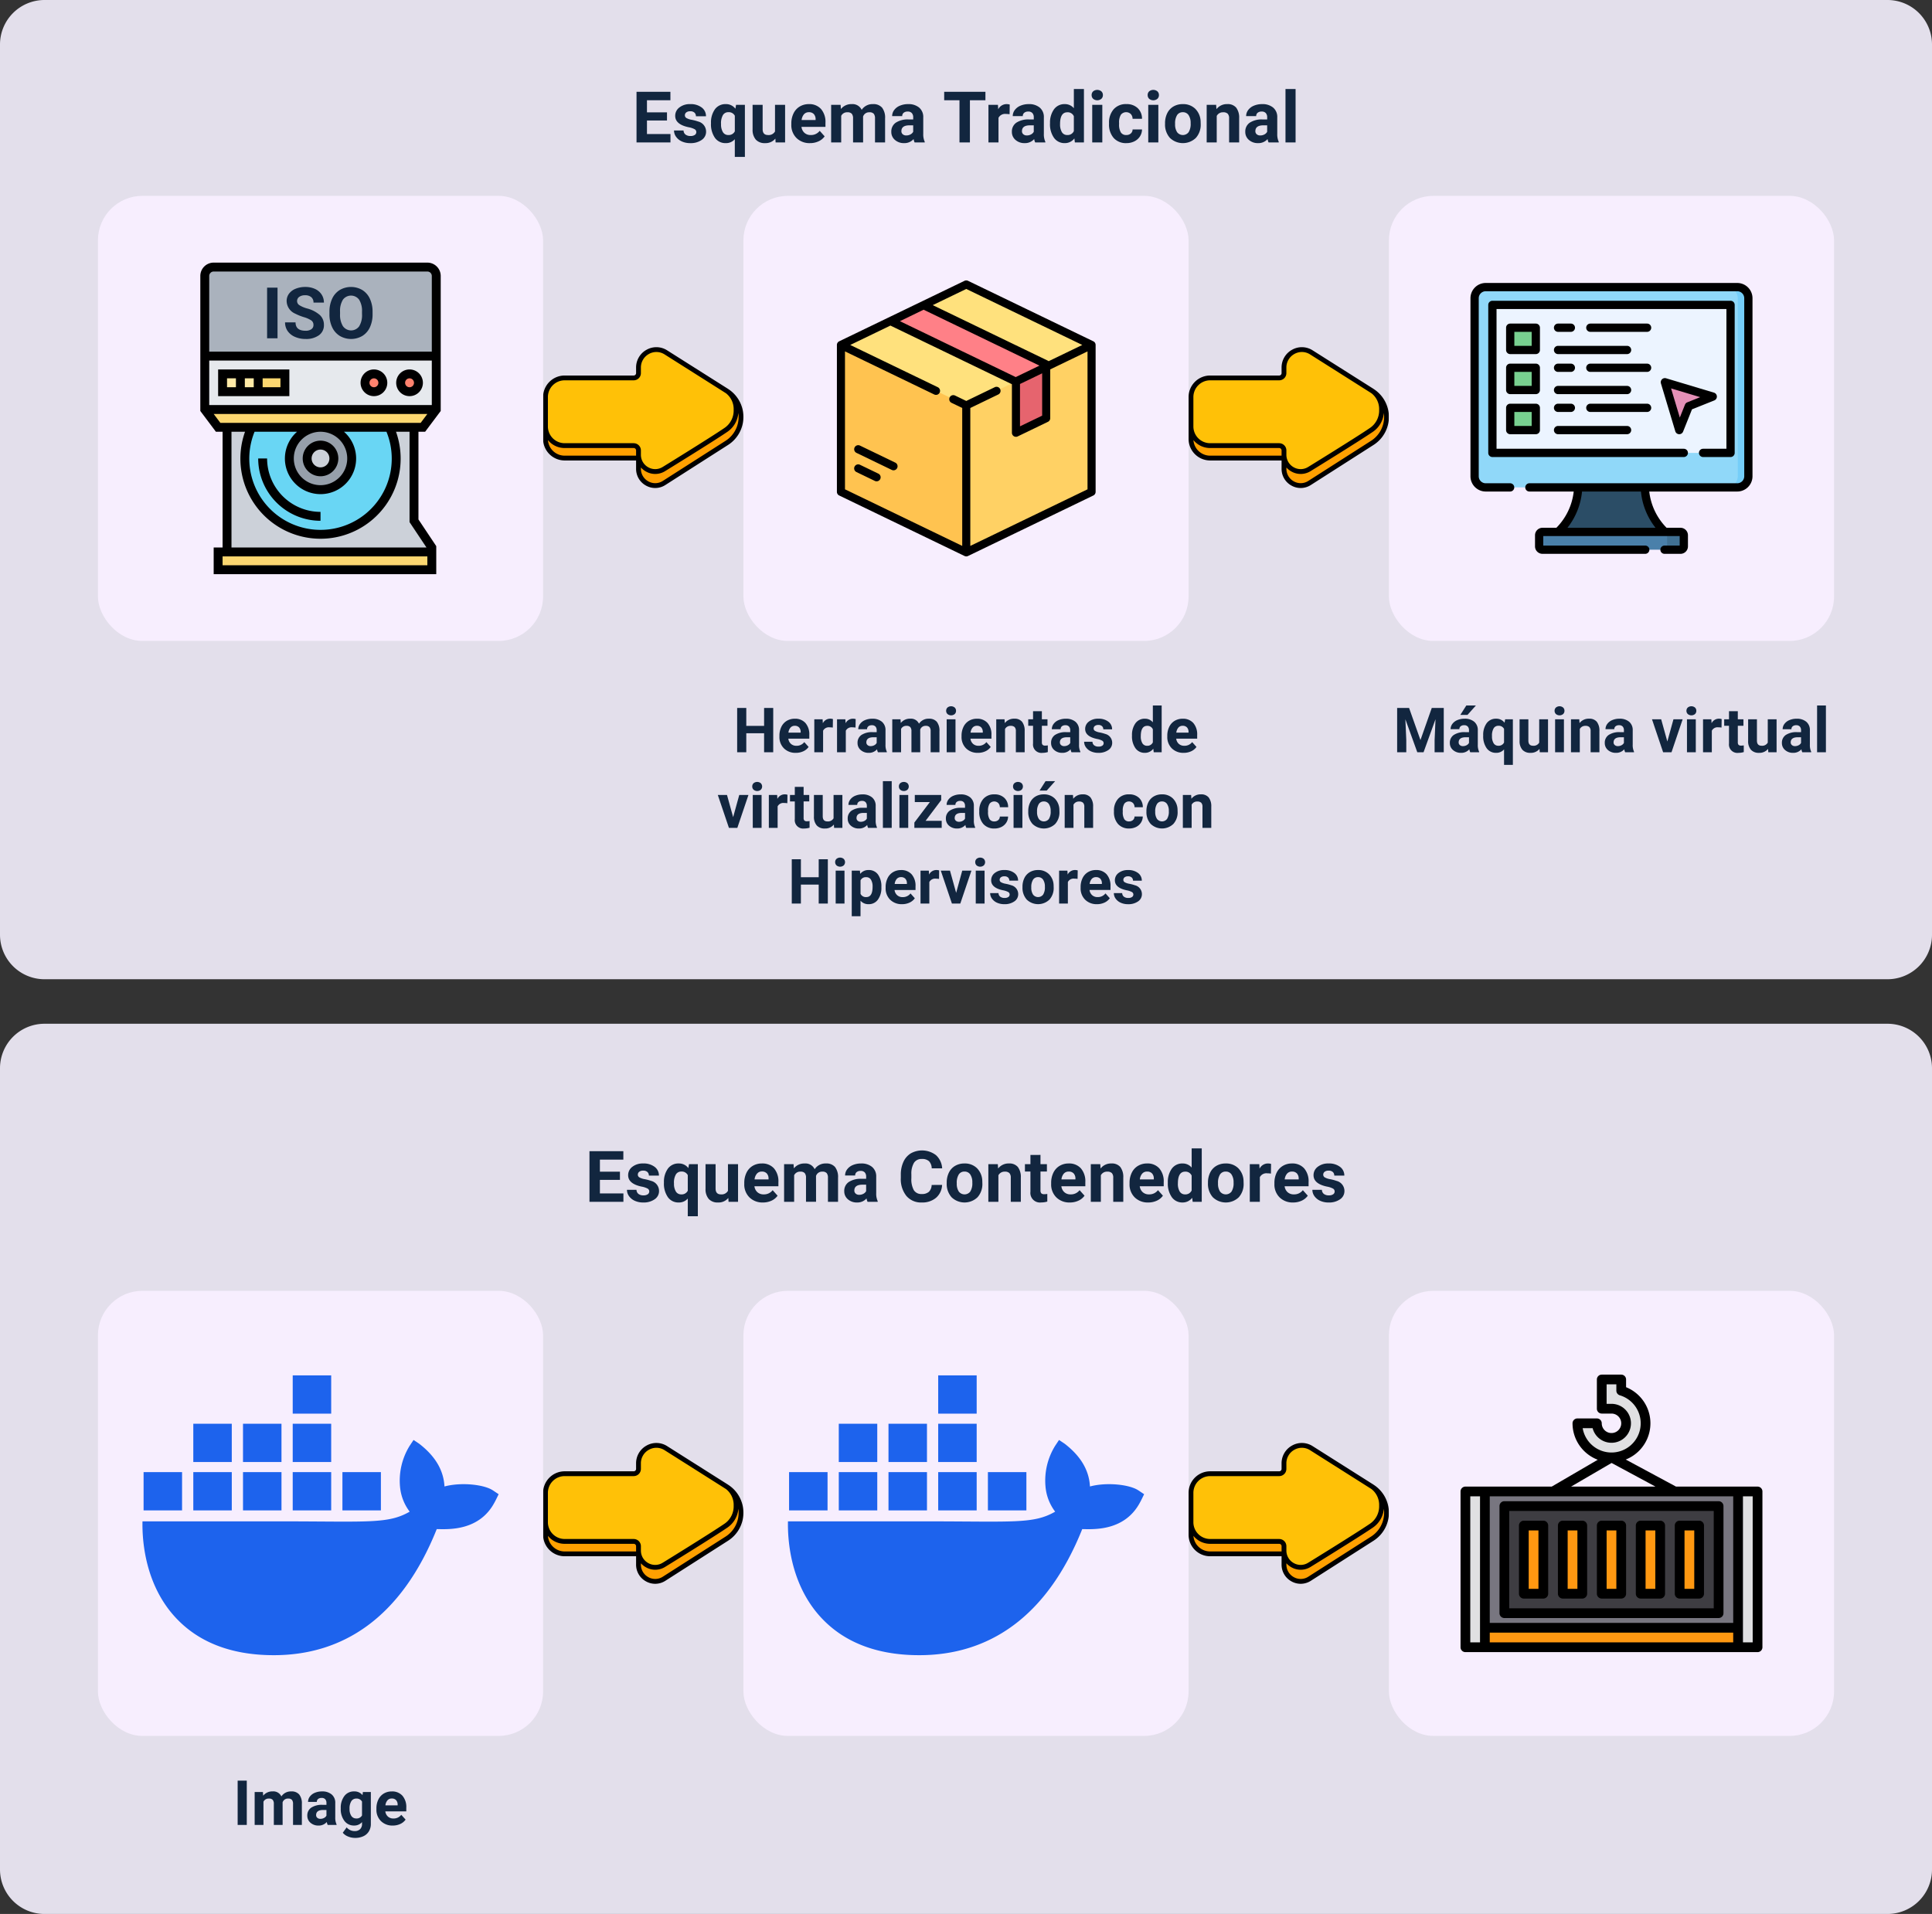 <svg xmlns="http://www.w3.org/2000/svg" width="434" height="430" viewBox="0 0 434 430">
  <rect x="0" y="0" width="434" height="430" fill="#333333" stroke="none"/>
  <g id="Grupo_1104719" data-name="Grupo 1104719" transform="translate(-2911 6496)">
    <path id="Trazado_880809" data-name="Trazado 880809" d="M10,0H424a10,10,0,0,1,10,10V210a10,10,0,0,1-10,10H10A10,10,0,0,1,0,210V10A10,10,0,0,1,10,0Z" transform="translate(2911 -6496)" fill="#e3dfeb"/>
    <g id="Outline_Color" data-name="Outline Color" transform="translate(3027 -6498.265)">
      <g id="Color" transform="translate(6.54 80.807)">
        <path id="Trazado_880782" data-name="Trazado 880782" d="M16.285,92.655H31.818a1.076,1.076,0,0,0,1.071-1.08V90.349a4.017,4.017,0,0,1,6.153-3.43l13.672,8.652a6.928,6.928,0,0,1,.026,11.669l-14.094,9.006a3.749,3.749,0,0,1-5.757-3.193V110.66h-16.6A4.3,4.3,0,0,1,12,106.34V96.975A4.3,4.3,0,0,1,16.285,92.655Z" transform="translate(-12 -86.292)" fill="#ffc107"/>
        <path id="Trazado_880783" data-name="Trazado 880783" d="M52.715,189.386a4.892,4.892,0,0,1,2.091,4.257,5.239,5.239,0,0,1-2.389,4.575c-3.377,2.295-13.771,8.694-13.771,8.694a3.749,3.749,0,0,1-5.757-3.193v-.959a1.076,1.076,0,0,0-1.071-1.08H16.285A4.3,4.3,0,0,1,12,197.36v2.8a4.3,4.3,0,0,0,4.285,4.32h16.6v2.393a3.749,3.749,0,0,0,5.757,3.193l14.094-9.006a6.928,6.928,0,0,0-.026-11.669Z" transform="translate(-12 -180.108)" fill="#ffa000"/>
      </g>
      <g id="Outline" transform="translate(6 80.265)">
        <path id="Trazado_880784" data-name="Trazado 880784" d="M47.544,89.629,33.871,80.977a4.474,4.474,0,0,0-4.61-.141,4.535,4.535,0,0,0-2.372,4.028V86.09a.536.536,0,0,1-.531.54H10.825A4.848,4.848,0,0,0,6,91.49v9.366a4.848,4.848,0,0,0,4.825,4.86H26.89v1.853a4.267,4.267,0,0,0,2.24,3.8,4.211,4.211,0,0,0,4.347-.148l14.094-9.006a7.468,7.468,0,0,0-.027-12.58ZM26.89,104.636H10.825a3.764,3.764,0,0,1-3.734-3.5,4.8,4.8,0,0,0,3.734,1.785H26.358a.537.537,0,0,1,.532.54Zm-.532-2.8H10.825A3.767,3.767,0,0,1,7.08,98.06V91.49a3.767,3.767,0,0,1,3.745-3.78H26.358a1.617,1.617,0,0,0,1.611-1.62V84.864a3.469,3.469,0,0,1,1.813-3.082,3.409,3.409,0,0,1,3.512.108c.159.1,13.647,8.631,13.795,8.732a4.512,4.512,0,0,1,1.717,3.727,4.714,4.714,0,0,1-2.152,4.122c-3.329,2.262-13.646,8.616-13.75,8.68l-.008,0a3.144,3.144,0,0,1-3.246.111,3.2,3.2,0,0,1-1.679-2.848v-.958A1.618,1.618,0,0,0,26.358,101.84ZM49.92,95.914a6.338,6.338,0,0,1-2.93,5.385L32.9,110.306a3.145,3.145,0,0,1-3.247.11,3.2,3.2,0,0,1-1.679-2.848v-.274a4.358,4.358,0,0,0,1.161.92,4.21,4.21,0,0,0,4.343-.146c.248-.152,10.462-6.445,13.788-8.7a5.715,5.715,0,0,0,2.6-4.326,6.509,6.509,0,0,1,.061.876Z" transform="translate(-6 -80.265)"/>
      </g>
    </g>
    <g id="Outline_Color-2" data-name="Outline Color" transform="translate(3172 -6498.265)">
      <g id="Color-2" data-name="Color" transform="translate(6.54 80.807)">
        <path id="Trazado_880782-2" data-name="Trazado 880782" d="M16.285,92.655H31.818a1.076,1.076,0,0,0,1.071-1.08V90.349a4.017,4.017,0,0,1,6.153-3.43l13.672,8.652a6.928,6.928,0,0,1,.026,11.669l-14.094,9.006a3.749,3.749,0,0,1-5.757-3.193V110.66h-16.6A4.3,4.3,0,0,1,12,106.34V96.975A4.3,4.3,0,0,1,16.285,92.655Z" transform="translate(-12 -86.292)" fill="#ffc107"/>
        <path id="Trazado_880783-2" data-name="Trazado 880783" d="M52.715,189.386a4.892,4.892,0,0,1,2.091,4.257,5.239,5.239,0,0,1-2.389,4.575c-3.377,2.295-13.771,8.694-13.771,8.694a3.749,3.749,0,0,1-5.757-3.193v-.959a1.076,1.076,0,0,0-1.071-1.08H16.285A4.3,4.3,0,0,1,12,197.36v2.8a4.3,4.3,0,0,0,4.285,4.32h16.6v2.393a3.749,3.749,0,0,0,5.757,3.193l14.094-9.006a6.928,6.928,0,0,0-.026-11.669Z" transform="translate(-12 -180.108)" fill="#ffa000"/>
      </g>
      <g id="Outline-2" data-name="Outline" transform="translate(6 80.265)">
        <path id="Trazado_880784-2" data-name="Trazado 880784" d="M47.544,89.629,33.871,80.977a4.474,4.474,0,0,0-4.61-.141,4.535,4.535,0,0,0-2.372,4.028V86.09a.536.536,0,0,1-.531.54H10.825A4.848,4.848,0,0,0,6,91.49v9.366a4.848,4.848,0,0,0,4.825,4.86H26.89v1.853a4.267,4.267,0,0,0,2.24,3.8,4.211,4.211,0,0,0,4.347-.148l14.094-9.006a7.468,7.468,0,0,0-.027-12.58ZM26.89,104.636H10.825a3.764,3.764,0,0,1-3.734-3.5,4.8,4.8,0,0,0,3.734,1.785H26.358a.537.537,0,0,1,.532.54Zm-.532-2.8H10.825A3.767,3.767,0,0,1,7.08,98.06V91.49a3.767,3.767,0,0,1,3.745-3.78H26.358a1.617,1.617,0,0,0,1.611-1.62V84.864a3.469,3.469,0,0,1,1.813-3.082,3.409,3.409,0,0,1,3.512.108c.159.1,13.647,8.631,13.795,8.732a4.512,4.512,0,0,1,1.717,3.727,4.714,4.714,0,0,1-2.152,4.122c-3.329,2.262-13.646,8.616-13.75,8.68l-.008,0a3.144,3.144,0,0,1-3.246.111,3.2,3.2,0,0,1-1.679-2.848v-.958A1.618,1.618,0,0,0,26.358,101.84ZM49.92,95.914a6.338,6.338,0,0,1-2.93,5.385L32.9,110.306a3.145,3.145,0,0,1-3.247.11,3.2,3.2,0,0,1-1.679-2.848v-.274a4.358,4.358,0,0,0,1.161.92,4.21,4.21,0,0,0,4.343-.146c.248-.152,10.462-6.445,13.788-8.7a5.715,5.715,0,0,0,2.6-4.326,6.509,6.509,0,0,1,.061.876Z" transform="translate(-6 -80.265)"/>
      </g>
    </g>
    <g id="Grupo_1104698" data-name="Grupo 1104698" transform="translate(2412 -11542)">
      <rect id="Rectángulo_404456" data-name="Rectángulo 404456" width="100" height="100" rx="10" transform="translate(521 5090)" fill="#f7eefe"/>
      <g id="Grupo_1104697" data-name="Grupo 1104697" transform="translate(0 4)">
        <g id="Grupo_1104671" data-name="Grupo 1104671" transform="translate(539 5108)">
          <g id="Grupo_1104671-2" data-name="Grupo 1104671">
            <path id="Trazado_880723" data-name="Trazado 880723" d="M58,14V26H6V14Z" fill="#e6e9ed"/>
            <path id="Trazado_880724" data-name="Trazado 880724" d="M58,5.36v16.8H6V5.36C6,3.512,6.9,2,8,2H56C57.1,2,58,3.512,58,5.36Z" transform="translate(0 -8.161)" fill="#aab2bd"/>
            <path id="Trazado_880725" data-name="Trazado 880725" d="M58,26l-3,4H9L6,26Z" fill="#fcd770"/>
            <rect id="Rectángulo_404453" data-name="Rectángulo 404453" width="6" height="4" transform="translate(18 18)" fill="#fcd770"/>
            <rect id="Rectángulo_404454" data-name="Rectángulo 404454" width="8" height="4" transform="translate(10 18)" fill="#ffeaa7"/>
            <circle id="Elipse_11860" data-name="Elipse 11860" cx="2" cy="2" r="2" transform="translate(50 18)" fill="#ff826e"/>
            <circle id="Elipse_11861" data-name="Elipse 11861" cx="2" cy="2" r="2" transform="translate(42 18)" fill="#ff826e"/>
            <path id="Trazado_880726" data-name="Trazado 880726" d="M57,58v4H9V58H57Z" fill="#fcd770"/>
            <path id="Trazado_880727" data-name="Trazado 880727" d="M53,51V30H11V58H57V57Z" fill="#ccd1d9"/>
            <path id="Trazado_880728" data-name="Trazado 880728" d="M47.5,30a17,17,0,1,1-31,0H32a7,7,0,1,0,7,7,6.995,6.995,0,0,0-7-7Z" fill="#69d6f4"/>
            <path id="Trazado_880729" data-name="Trazado 880729" d="M32,30a7,7,0,1,1-7,7A6.995,6.995,0,0,1,32,30Zm3,7a3,3,0,1,0-3,3A3,3,0,0,0,35,37Z" fill="#969faa"/>
          </g>
          <g id="Grupo_1104672" data-name="Grupo 1104672">
            <path id="Trazado_880730" data-name="Trazado 880730" d="M55.5,31,59,26.333V-4a3,3,0,0,0-3-3H8A3,3,0,0,0,5-4V26.333L8.5,31H10V57H8v6H58V56.7l-4-6V31ZM7,25V15H57V25ZM8-5H56a1,1,0,0,1,1,1V13H7V-4A1,1,0,0,1,8-5ZM8,27H56l-1.5,2H9.5ZM48,37a16,16,0,1,1-30.815-6h9.541a8,8,0,1,0,10.548,0h9.541A15.878,15.878,0,0,1,48,37ZM38,37a6,6,0,1,1-6-6A6.006,6.006,0,0,1,38,37ZM56,61H10V59H56Zm-.2-4H12V31h3.042a18,18,0,1,0,33.916,0H52V51.3Z"/>
            <path id="Trazado_880731" data-name="Trazado 880731" d="M32,41a4,4,0,1,0-4-4A4,4,0,0,0,32,41Zm0-6a2,2,0,1,1-2,2A2,2,0,0,1,32,35Z"/>
            <path id="Trazado_880732" data-name="Trazado 880732" d="M20,37H18A14.015,14.015,0,0,0,32,51V49A12.013,12.013,0,0,1,20,37Z"/>
            <path id="Trazado_880733" data-name="Trazado 880733" d="M9,23H25V17H9Zm6-2V19h2v2Zm8,0H19V19h4ZM11,19h2v2H11Z"/>
            <path id="Trazado_880734" data-name="Trazado 880734" d="M52,17a3,3,0,1,0,3,3A3,3,0,0,0,52,17Zm0,4a1,1,0,1,1,1-1A1,1,0,0,1,52,21Z"/>
            <path id="Trazado_880735" data-name="Trazado 880735" d="M44,17a3,3,0,1,0,3,3A3,3,0,0,0,44,17Zm0,4a1,1,0,1,1,1-1A1,1,0,0,1,44,21Z"/>
          </g>
        </g>
        <path id="Trazado_880807" data-name="Trazado 880807" d="M3.508,15H1.164V3.625H3.508Zm8.07-2.984A1.2,1.2,0,0,0,11.109,11a6.148,6.148,0,0,0-1.687-.75,11.963,11.963,0,0,1-1.93-.777,3.153,3.153,0,0,1-1.937-2.82A2.747,2.747,0,0,1,6.074,5,3.389,3.389,0,0,1,7.566,3.875,5.616,5.616,0,0,1,9.75,3.469a5.112,5.112,0,0,1,2.172.441A3.458,3.458,0,0,1,13.4,5.156a3.261,3.261,0,0,1,.527,1.828H11.586a1.534,1.534,0,0,0-.492-1.215,2.023,2.023,0,0,0-1.383-.434A2.162,2.162,0,0,0,8.375,5.7a1.146,1.146,0,0,0-.477.957,1.1,1.1,0,0,0,.559.93,6.311,6.311,0,0,0,1.645.7,7.106,7.106,0,0,1,2.914,1.492A2.972,2.972,0,0,1,13.93,12a2.737,2.737,0,0,1-1.117,2.316,4.891,4.891,0,0,1-3.008.84,5.808,5.808,0,0,1-2.391-.48A3.783,3.783,0,0,1,5.77,13.359,3.371,3.371,0,0,1,5.2,11.422H7.555q0,1.883,2.25,1.883a2.189,2.189,0,0,0,1.3-.34A1.106,1.106,0,0,0,11.578,12.016ZM24.859,9.57a6.867,6.867,0,0,1-.594,2.945,4.472,4.472,0,0,1-1.7,1.953,5.021,5.021,0,0,1-5.059.008,4.515,4.515,0,0,1-1.719-1.941,6.67,6.67,0,0,1-.617-2.9V9.07a6.831,6.831,0,0,1,.605-2.957,4.508,4.508,0,0,1,1.711-1.961,5.014,5.014,0,0,1,5.055,0,4.508,4.508,0,0,1,1.711,1.961,6.811,6.811,0,0,1,.605,2.949Zm-2.375-.516a4.787,4.787,0,0,0-.641-2.719A2.263,2.263,0,0,0,18.2,6.324a4.732,4.732,0,0,0-.648,2.691V9.57a4.847,4.847,0,0,0,.641,2.7,2.243,2.243,0,0,0,3.656.035,4.819,4.819,0,0,0,.641-2.7Z" transform="translate(557.836 5103)" fill="#12263f"/>
      </g>
    </g>
    <g id="Grupo_1104701" data-name="Grupo 1104701" transform="translate(2702 -11542)">
      <rect id="Rectángulo_404456-2" data-name="Rectángulo 404456" width="100" height="100" rx="10" transform="translate(521 5090)" fill="#f7eefe"/>
      <g id="Grupo_1104702" data-name="Grupo 1104702" transform="translate(539.323 5099.473)">
        <g id="Grupo_1104678" data-name="Grupo 1104678" transform="translate(19.677 56.026)">
          <path id="Trazado_880757" data-name="Trazado 880757" d="M183.023,391.26a14.487,14.487,0,0,1-4.5-10h-15a14.487,14.487,0,0,1-4.5,10Z" transform="translate(-159.024 -381.26)" fill="#2b4d66"/>
        </g>
        <g id="Grupo_1104679" data-name="Grupo 1104679" transform="translate(0.928 11.028)">
          <path id="Trazado_880758" data-name="Trazado 880758" d="M66.5,62.6H10a2.5,2.5,0,0,1-2.5-2.5v-40A2.5,2.5,0,0,1,10,17.6H66.5A2.5,2.5,0,0,1,69,20.1v40A2.5,2.5,0,0,1,66.5,62.6Z" transform="translate(-7.5 -17.602)" fill="#90d8f9"/>
        </g>
        <g id="Grupo_1104680" data-name="Grupo 1104680" transform="translate(57.551 11.028)">
          <path id="Trazado_880759" data-name="Trazado 880759" d="M467.479,17.6H465.1a2.5,2.5,0,0,1,2.5,2.5v40a2.5,2.5,0,0,1-2.5,2.5h2.375a2.5,2.5,0,0,0,2.5-2.5v-40A2.5,2.5,0,0,0,467.479,17.6Z" transform="translate(-465.104 -17.602)" fill="#75cef9"/>
        </g>
        <g id="Grupo_1104681" data-name="Grupo 1104681" transform="translate(4.928 15.028)">
          <path id="Trazado_880760" data-name="Trazado 880760" d="M0,0H33.249V53.5H0Z" transform="translate(53.498) rotate(90)" fill="#ecf4ff"/>
        </g>
        <g id="Grupo_1104682" data-name="Grupo 1104682" transform="translate(15.427 66.026)">
          <path id="Trazado_880761" data-name="Trazado 880761" d="M124.679,465.323v-2.5a.75.75,0,0,1,.75-.75h31a.75.75,0,0,1,.75.75v2.5a.75.75,0,0,1-.75.75h-31A.75.75,0,0,1,124.679,465.323Z" transform="translate(-124.679 -462.073)" fill="#4a80aa"/>
        </g>
        <g id="Grupo_1104683" data-name="Grupo 1104683" transform="translate(43.426 66.026)">
          <path id="Trazado_880762" data-name="Trazado 880762" d="M354.7,462.073h-3.75a.75.75,0,0,1,.75.75v2.5a.75.75,0,0,1-.75.75h3.75a.75.75,0,0,0,.75-.75v-2.5A.75.75,0,0,0,354.7,462.073Z" transform="translate(-350.955 -462.073)" fill="#407093"/>
        </g>
        <g id="Grupo_1104690" data-name="Grupo 1104690" transform="translate(8.928 20.153)">
          <g id="Grupo_1104685" data-name="Grupo 1104685" transform="translate(0 0)">
            <g id="Grupo_1104684" data-name="Grupo 1104684">
              <path id="Trazado_880763" data-name="Trazado 880763" d="M72.15,91.344H77.9v5H72.15Z" transform="translate(-72.15 -91.344)" fill="#78d090"/>
            </g>
          </g>
          <g id="Grupo_1104687" data-name="Grupo 1104687" transform="translate(0 9)">
            <g id="Grupo_1104686" data-name="Grupo 1104686">
              <path id="Trazado_880764" data-name="Trazado 880764" d="M72.15,164.075H77.9v5H72.15Z" transform="translate(-72.15 -164.075)" fill="#78d090"/>
            </g>
          </g>
          <g id="Grupo_1104689" data-name="Grupo 1104689" transform="translate(0 17.999)">
            <g id="Grupo_1104688" data-name="Grupo 1104688">
              <path id="Trazado_880765" data-name="Trazado 880765" d="M72.15,236.807H77.9v5H72.15Z" transform="translate(-72.15 -236.807)" fill="#78d090"/>
            </g>
          </g>
        </g>
        <g id="Grupo_1104691" data-name="Grupo 1104691" transform="translate(43.676 32.402)">
          <path id="Trazado_880766" data-name="Trazado 880766" d="M352.976,190.339l3.225,10.75,2.15-5.375,5.375-2.15Z" transform="translate(-352.976 -190.339)" fill="#e490b7"/>
        </g>
        <g id="Grupo_1104692" data-name="Grupo 1104692" transform="translate(0 10.1)">
          <path id="Trazado_880767" data-name="Trazado 880767" d="M59.926,10.1H3.428A3.431,3.431,0,0,0,0,13.528v40a3.431,3.431,0,0,0,3.428,3.428H8.909a.928.928,0,1,0,0-1.856H3.428a1.573,1.573,0,0,1-1.571-1.571v-40a1.573,1.573,0,0,1,1.571-1.571h56.5A1.573,1.573,0,0,1,61.5,13.528v40A1.573,1.573,0,0,1,59.926,55.1H13.24a.928.928,0,1,0,0,1.856h9.953A13.737,13.737,0,0,1,19.3,65.1H16.177A1.68,1.68,0,0,0,14.5,66.776v2.5a1.68,1.68,0,0,0,1.678,1.678H39.261a.928.928,0,1,0,0-1.856H16.356V66.954H47V69.1H43.591a.928.928,0,1,0,0,1.856h3.585a1.68,1.68,0,0,0,1.678-1.678v-2.5A1.68,1.68,0,0,0,47.176,65.1H44.053a13.818,13.818,0,0,1-3.89-8.143H59.926a3.431,3.431,0,0,0,3.428-3.428v-40A3.431,3.431,0,0,0,59.926,10.1Zm-18.358,55H21.786a15.569,15.569,0,0,0,3.275-8.143H38.293A15.57,15.57,0,0,0,41.568,65.1Z" transform="translate(0 -10.1)"/>
          <path id="Trazado_880768" data-name="Trazado 880768" d="M80.583,77.534h6.172a.928.928,0,0,0,.928-.928V43.358a.928.928,0,0,0-.928-.928h-53.5a.928.928,0,0,0-.928.928V76.606a.928.928,0,0,0,.928.928H76.252a.928.928,0,1,0,0-1.856H34.186V44.286H85.827V75.678H80.583a.928.928,0,1,0,0,1.856Z" transform="translate(-28.33 -38.43)"/>
          <path id="Trazado_880769" data-name="Trazado 880769" d="M72.256,84.772a.928.928,0,0,0-.928-.928h-5.75a.928.928,0,0,0-.928.928v5a.928.928,0,0,0,.928.928h5.75a.928.928,0,0,0,.928-.928ZM70.4,88.844H66.506V85.7H70.4Z" transform="translate(-56.65 -74.719)"/>
          <path id="Trazado_880770" data-name="Trazado 880770" d="M152.452,126.106h15.5a.928.928,0,1,0,0-1.856h-15.5a.928.928,0,1,0,0,1.856Z" transform="translate(-132.775 -110.125)"/>
          <path id="Trazado_880771" data-name="Trazado 880771" d="M223.791,83.844H211.042a.928.928,0,0,0,0,1.856h12.749a.928.928,0,1,0,0-1.856Z" transform="translate(-184.115 -74.719)"/>
          <path id="Trazado_880772" data-name="Trazado 880772" d="M152.452,85.7h2.875a.928.928,0,1,0,0-1.856h-2.875a.928.928,0,1,0,0,1.856Z" transform="translate(-132.775 -74.719)"/>
          <path id="Trazado_880773" data-name="Trazado 880773" d="M72.256,157.5a.928.928,0,0,0-.928-.928h-5.75a.928.928,0,0,0-.928.928v5a.928.928,0,0,0,.928.928h5.75a.928.928,0,0,0,.928-.928ZM70.4,161.575H66.506v-3.144H70.4Z" transform="translate(-56.65 -138.451)"/>
          <path id="Trazado_880774" data-name="Trazado 880774" d="M152.452,198.837h15.5a.928.928,0,1,0,0-1.856h-15.5a.928.928,0,1,0,0,1.856Z" transform="translate(-132.775 -173.857)"/>
          <path id="Trazado_880775" data-name="Trazado 880775" d="M223.791,156.575H211.042a.928.928,0,0,0,0,1.856h12.749a.928.928,0,1,0,0-1.856Z" transform="translate(-184.115 -138.451)"/>
          <path id="Trazado_880776" data-name="Trazado 880776" d="M152.452,158.431h2.875a.928.928,0,1,0,0-1.856h-2.875a.928.928,0,1,0,0,1.856Z" transform="translate(-132.775 -138.451)"/>
          <path id="Trazado_880777" data-name="Trazado 880777" d="M71.328,229.307h-5.75a.928.928,0,0,0-.928.928v5a.928.928,0,0,0,.928.928h5.75a.928.928,0,0,0,.928-.928v-5A.928.928,0,0,0,71.328,229.307Zm-.928,5H66.506v-3.144H70.4Z" transform="translate(-56.65 -202.183)"/>
          <path id="Trazado_880778" data-name="Trazado 880778" d="M152.452,271.57h15.5a.928.928,0,1,0,0-1.856h-15.5a.928.928,0,1,0,0,1.856Z" transform="translate(-132.775 -237.59)"/>
          <path id="Trazado_880779" data-name="Trazado 880779" d="M224.719,230.235a.928.928,0,0,0-.928-.928H211.042a.928.928,0,1,0,0,1.856h12.749A.928.928,0,0,0,224.719,230.235Z" transform="translate(-184.115 -202.183)"/>
          <path id="Trazado_880780" data-name="Trazado 880780" d="M152.452,231.163h2.875a.928.928,0,1,0,0-1.856h-2.875a.928.928,0,1,0,0,1.856Z" transform="translate(-132.775 -202.183)"/>
          <path id="Trazado_880781" data-name="Trazado 880781" d="M358.08,186.95a.928.928,0,0,0-.66-.848l-10.75-3.225a.928.928,0,0,0-1.156,1.156l3.225,10.75a.928.928,0,0,0,.848.66h.042a.928.928,0,0,0,.861-.583l2-5.006,5.006-2A.928.928,0,0,0,358.08,186.95Zm-6.647,1.33a.928.928,0,0,0-.517.517l-1.163,2.907-1.966-6.553,6.553,1.966Z" transform="translate(-302.727 -161.464)"/>
        </g>
      </g>
    </g>
    <path id="Trazado_880811" data-name="Trazado 880811" d="M11.531,5.047l2.557,7.219L16.63,5.047h2.693V15H17.266V12.279l.205-4.7L14.785,15H13.376L10.7,7.59l.205,4.689V15H8.851V5.047ZM25.271,15a2.194,2.194,0,0,1-.2-.663,2.39,2.39,0,0,1-1.866.8,2.626,2.626,0,0,1-1.8-.629,2.023,2.023,0,0,1-.714-1.586,2.09,2.09,0,0,1,.872-1.8,4.3,4.3,0,0,1,2.519-.636h.909v-.424a1.219,1.219,0,0,0-.263-.82A1.035,1.035,0,0,0,23.9,8.93a1.177,1.177,0,0,0-.783.239.813.813,0,0,0-.284.656H20.855a1.984,1.984,0,0,1,.4-1.189,2.621,2.621,0,0,1,1.121-.858A4.086,4.086,0,0,1,24,7.467a3.228,3.228,0,0,1,2.17.687,2.4,2.4,0,0,1,.8,1.931v3.206a3.536,3.536,0,0,0,.294,1.593V15Zm-1.634-1.374a1.7,1.7,0,0,0,.807-.195,1.28,1.28,0,0,0,.547-.523V11.637h-.738q-1.483,0-1.579,1.025l-.007.116a.791.791,0,0,0,.26.608A1.009,1.009,0,0,0,23.637,13.626ZM24.389,4.5h2.153L24.649,6.619H23.042Zm3.794,6.733a4.421,4.421,0,0,1,.776-2.755,2.537,2.537,0,0,1,2.129-1.012,2.271,2.271,0,0,1,1.894.909l.13-.772h1.736v10.24H32.866V14.364a2.277,2.277,0,0,1-1.791.772,2.518,2.518,0,0,1-2.105-1.025A4.638,4.638,0,0,1,28.183,11.233Zm1.976.14a2.9,2.9,0,0,0,.373,1.616,1.193,1.193,0,0,0,1.049.555,1.329,1.329,0,0,0,1.285-.726V9.758a1.318,1.318,0,0,0-1.271-.7,1.207,1.207,0,0,0-1.06.555A3.2,3.2,0,0,0,30.159,11.374ZM40.83,14.248a2.477,2.477,0,0,1-2.023.889,2.337,2.337,0,0,1-1.815-.684,2.918,2.918,0,0,1-.639-2V7.6h1.976v4.784q0,1.157,1.053,1.157a1.426,1.426,0,0,0,1.381-.7V7.6h1.982V15H40.884ZM46.319,15H44.336V7.6h1.982Zm-2.1-9.311a.973.973,0,0,1,.3-.731,1.281,1.281,0,0,1,1.617,0,.967.967,0,0,1,.3.731.97.97,0,0,1-.3.738,1.267,1.267,0,0,1-1.606,0A.97.97,0,0,1,44.22,5.689ZM49.764,7.6l.062.854a2.582,2.582,0,0,1,2.126-.991,2.146,2.146,0,0,1,1.75.69,3.221,3.221,0,0,1,.588,2.064V15H52.314V10.27a1.282,1.282,0,0,0-.273-.913,1.224,1.224,0,0,0-.909-.284,1.359,1.359,0,0,0-1.251.711V15H47.9V7.6ZM60.073,15a2.194,2.194,0,0,1-.2-.663,2.39,2.39,0,0,1-1.866.8,2.626,2.626,0,0,1-1.8-.629,2.023,2.023,0,0,1-.714-1.586,2.09,2.09,0,0,1,.872-1.8,4.3,4.3,0,0,1,2.519-.636h.909v-.424a1.219,1.219,0,0,0-.263-.82A1.035,1.035,0,0,0,58.7,8.93a1.177,1.177,0,0,0-.783.239.813.813,0,0,0-.284.656H55.657a1.984,1.984,0,0,1,.4-1.189,2.621,2.621,0,0,1,1.121-.858A4.086,4.086,0,0,1,58.8,7.467a3.228,3.228,0,0,1,2.17.687,2.4,2.4,0,0,1,.8,1.931v3.206a3.536,3.536,0,0,0,.294,1.593V15Zm-1.634-1.374a1.7,1.7,0,0,0,.807-.195,1.28,1.28,0,0,0,.547-.523V11.637h-.738q-1.483,0-1.579,1.025l-.007.116a.791.791,0,0,0,.26.608A1.009,1.009,0,0,0,58.439,13.626Zm11.108-1.039L70.921,7.6h2.064l-2.5,7.4H68.6l-2.5-7.4h2.064ZM75.939,15H73.957V7.6h1.982Zm-2.1-9.311a.973.973,0,0,1,.3-.731,1.281,1.281,0,0,1,1.617,0,.967.967,0,0,1,.3.731.97.97,0,0,1-.3.738,1.267,1.267,0,0,1-1.606,0A.97.97,0,0,1,73.84,5.689Zm7.882,3.767a5.367,5.367,0,0,0-.711-.055,1.447,1.447,0,0,0-1.47.759V15H77.566V7.6h1.866l.055.882a1.831,1.831,0,0,1,1.647-1.019,2.07,2.07,0,0,1,.615.089Zm3.657-3.671V7.6h1.265V9.053H85.379v3.691a.881.881,0,0,0,.157.588.79.79,0,0,0,.6.178,3.15,3.15,0,0,0,.581-.048v1.5a4.067,4.067,0,0,1-1.2.178,1.886,1.886,0,0,1-2.119-2.1V9.053h-1.08V7.6H83.4V5.785Zm6.795,8.463a2.477,2.477,0,0,1-2.023.889,2.337,2.337,0,0,1-1.815-.684,2.918,2.918,0,0,1-.639-2V7.6h1.976v4.784q0,1.157,1.053,1.157a1.426,1.426,0,0,0,1.381-.7V7.6h1.982V15H92.229Zm7.69.752a2.194,2.194,0,0,1-.2-.663,2.39,2.39,0,0,1-1.866.8,2.626,2.626,0,0,1-1.8-.629,2.023,2.023,0,0,1-.714-1.586,2.09,2.09,0,0,1,.872-1.8,4.3,4.3,0,0,1,2.519-.636h.909v-.424a1.219,1.219,0,0,0-.263-.82,1.035,1.035,0,0,0-.831-.308,1.177,1.177,0,0,0-.783.239.813.813,0,0,0-.284.656H95.449a1.985,1.985,0,0,1,.4-1.189,2.621,2.621,0,0,1,1.121-.858,4.086,4.086,0,0,1,1.627-.311,3.228,3.228,0,0,1,2.17.687,2.4,2.4,0,0,1,.8,1.931v3.206a3.536,3.536,0,0,0,.294,1.593V15Zm-1.634-1.374a1.7,1.7,0,0,0,.807-.195,1.28,1.28,0,0,0,.547-.523V11.637h-.738q-1.483,0-1.579,1.025l-.007.116a.791.791,0,0,0,.26.608A1.009,1.009,0,0,0,98.231,13.626ZM105.169,15h-1.982V4.5h1.982Z" transform="translate(3216 -6342)" fill="#12263f"/>
    <g id="Grupo_1104709" data-name="Grupo 1104709" transform="translate(2557 -11542)">
      <rect id="Rectángulo_404456-3" data-name="Rectángulo 404456" width="100" height="100" rx="10" transform="translate(521 5090)" fill="#f7eefe"/>
      <g id="Grupo_1104700" data-name="Grupo 1104700" transform="translate(525.968 5109)">
        <path id="Trazado_880749" data-name="Trazado 880749" d="M50.838,9.464,24.081,22.381a.971.971,0,0,0-.549.874V55.04a.971.971,0,0,0,.549.874L50.838,68.832a1.941,1.941,0,0,0,1.688,0L79.284,55.915a.971.971,0,0,0,.549-.874V23.255a.971.971,0,0,0-.549-.874L52.527,9.464A1.941,1.941,0,0,0,50.838,9.464Z" transform="translate(-6.592 -8.147)" fill="#ffe17d"/>
        <path id="Trazado_880750" data-name="Trazado 880750" d="M23.693,120.368a.966.966,0,0,0-.161.531v31.785a.971.971,0,0,0,.549.874l26.758,12.918a1.941,1.941,0,0,0,.844.193V133.88Z" transform="translate(-6.592 -105.792)" fill="#ffc350"/>
        <path id="Trazado_880751" data-name="Trazado 880751" d="M283.989,120.368a.966.966,0,0,1,.161.531v31.785a.971.971,0,0,1-.549.874l-26.758,12.918a1.941,1.941,0,0,1-.844.193V133.88Z" transform="translate(-210.909 -105.792)" fill="#ffd164"/>
        <path id="Trazado_880752" data-name="Trazado 880752" d="M151.209,59.569,123.122,46l-7.4,3.589,28.15,13.59Z" transform="translate(-87.615 -40.429)" fill="#ff8087"/>
        <path id="Trazado_880753" data-name="Trazado 880753" d="M348.185,161.662V172.19a.485.485,0,0,0,.7.437l6.1-2.943a.971.971,0,0,0,.549-.874V158.052Z" transform="translate(-291.931 -138.912)" fill="#e6646e"/>
        <path id="Trazado_880754" data-name="Trazado 880754" d="M73.636,13.68,45.486.091a.909.909,0,0,0-.79,0L16.545,13.68a.908.908,0,0,0-.513.818v33a.908.908,0,0,0,.513.818L44.7,61.91a.908.908,0,0,0,.79,0L73.636,48.32a.908.908,0,0,0,.513-.818v-33A.909.909,0,0,0,73.636,13.68ZM45.091,1.917,71.152,14.5,63.6,18.146a.9.9,0,0,0-.154-.1L37.559,5.553ZM35.508,6.58,61.532,19.143,56.2,21.716,30.189,9.158Zm21.654,16.69,4.979-2.4v9.511l-4.979,2.4ZM46,59.645V28.658l6.282-3.032a.908.908,0,0,0-.79-1.636l-6.4,3.09-2.518-1.216a.908.908,0,0,0-.79,1.636l2.4,1.159V59.645L17.848,46.932V15.945L37.9,25.626a.908.908,0,0,0,.79-1.636L19.029,14.5l9.022-4.356L55.333,23.313l.013.016v10.9a.908.908,0,0,0,1.3.818l6.795-3.28a.908.908,0,0,0,.513-.818V19.989l8.376-4.044V46.933Z" transform="translate(0 0)"/>
        <path id="Trazado_880755" data-name="Trazado 880755" d="M53.483,343.347l-4.131-1.994a.908.908,0,0,0-.79,1.636l4.131,1.994a.908.908,0,0,0,.79-1.636Z" transform="translate(-28.139 -299.937)"/>
        <path id="Trazado_880756" data-name="Trazado 880756" d="M57.327,309.608,49.4,305.781a.908.908,0,1,0-.79,1.636l7.927,3.827a.908.908,0,0,0,.79-1.636Z" transform="translate(-28.181 -268.673)"/>
      </g>
    </g>
    <path id="Trazado_880810" data-name="Trazado 880810" d="M8.832,12.07h-4.5v3.047H9.613V17H1.988V5.625H9.6v1.9H4.332v2.711h4.5Zm6.586,2.594a.727.727,0,0,0-.41-.652,4.659,4.659,0,0,0-1.316-.426q-3.016-.633-3.016-2.562a2.323,2.323,0,0,1,.934-1.879,3.766,3.766,0,0,1,2.441-.754,4.053,4.053,0,0,1,2.574.758,2.388,2.388,0,0,1,.965,1.969H15.332a1.092,1.092,0,0,0-.312-.8A1.322,1.322,0,0,0,14.043,10a1.351,1.351,0,0,0-.883.258.814.814,0,0,0-.312.656.7.7,0,0,0,.355.605,3.657,3.657,0,0,0,1.2.4,9.8,9.8,0,0,1,1.422.379,2.336,2.336,0,0,1,1.789,2.273,2.2,2.2,0,0,1-.992,1.871,4.28,4.28,0,0,1-2.562.715,4.47,4.47,0,0,1-1.887-.379,3.166,3.166,0,0,1-1.293-1.039,2.414,2.414,0,0,1-.469-1.426h2.141a1.179,1.179,0,0,0,.445.922,1.766,1.766,0,0,0,1.109.32,1.635,1.635,0,0,0,.98-.246A.766.766,0,0,0,15.418,14.664Zm3.3-1.969A5.053,5.053,0,0,1,19.6,9.547a2.9,2.9,0,0,1,2.434-1.156A2.6,2.6,0,0,1,24.2,9.43l.148-.883h1.984v11.7H24.066V16.273a2.6,2.6,0,0,1-2.047.883,2.878,2.878,0,0,1-2.406-1.172A5.3,5.3,0,0,1,18.715,12.7Zm2.258.16A3.315,3.315,0,0,0,21.4,14.7a1.363,1.363,0,0,0,1.2.634,1.518,1.518,0,0,0,1.469-.829v-3.5a1.506,1.506,0,0,0-1.453-.8,1.38,1.38,0,0,0-1.211.634A3.661,3.661,0,0,0,20.973,12.856Zm12.2,3.285a2.831,2.831,0,0,1-2.312,1.016,2.67,2.67,0,0,1-2.074-.781,3.335,3.335,0,0,1-.73-2.289V8.547h2.258v5.467q0,1.322,1.2,1.322a1.63,1.63,0,0,0,1.578-.8V8.547h2.266V17H33.23Zm7.781,1.016a4.15,4.15,0,0,1-3.027-1.141,4.054,4.054,0,0,1-1.168-3.039v-.219a5.106,5.106,0,0,1,.492-2.277,3.612,3.612,0,0,1,1.395-1.547A3.914,3.914,0,0,1,40.7,8.391a3.508,3.508,0,0,1,2.73,1.094,4.444,4.444,0,0,1,1,3.1v.922H39.043a2.1,2.1,0,0,0,.66,1.328,2,2,0,0,0,1.395.5,2.437,2.437,0,0,0,2.039-.945l1.109,1.242a3.389,3.389,0,0,1-1.375,1.121A4.511,4.511,0,0,1,40.949,17.156Zm-.258-6.945a1.411,1.411,0,0,0-1.09.455,2.357,2.357,0,0,0-.535,1.3h3.141v-.181a1.681,1.681,0,0,0-.406-1.165A1.456,1.456,0,0,0,40.691,10.211Zm7.133-1.664.07.945a2.971,2.971,0,0,1,2.43-1.1A2.255,2.255,0,0,1,52.566,9.68a2.9,2.9,0,0,1,2.539-1.289,2.521,2.521,0,0,1,2.047.8,3.681,3.681,0,0,1,.672,2.41V17H55.559V11.609a1.61,1.61,0,0,0-.281-1.051,1.246,1.246,0,0,0-.992-.332,1.409,1.409,0,0,0-1.406.969l.008,5.8H50.629V11.617a1.59,1.59,0,0,0-.289-1.062,1.259,1.259,0,0,0-.984-.328,1.463,1.463,0,0,0-1.391.8V17H45.707V8.547ZM64.457,17a2.507,2.507,0,0,1-.227-.758,2.732,2.732,0,0,1-2.133.914,3,3,0,0,1-2.059-.719,2.312,2.312,0,0,1-.816-1.812,2.389,2.389,0,0,1,1-2.062,4.915,4.915,0,0,1,2.879-.727h1.039v-.484a1.393,1.393,0,0,0-.3-.937,1.183,1.183,0,0,0-.949-.352,1.345,1.345,0,0,0-.895.273.929.929,0,0,0-.324.75H59.41a2.268,2.268,0,0,1,.453-1.359,3,3,0,0,1,1.281-.98A4.669,4.669,0,0,1,63,8.391a3.689,3.689,0,0,1,2.48.785,2.747,2.747,0,0,1,.918,2.207v3.664a4.041,4.041,0,0,0,.336,1.82V17ZM62.59,15.43a1.945,1.945,0,0,0,.922-.223,1.462,1.462,0,0,0,.625-.6V13.156h-.844q-1.7,0-1.8,1.172l-.008.133a.9.9,0,0,0,.3.7A1.153,1.153,0,0,0,62.59,15.43ZM80.363,7.523H76.879V17H74.535V7.523H71.1v-1.9h9.266Zm5.43,3.141a6.134,6.134,0,0,0-.812-.062,1.654,1.654,0,0,0-1.68.867V17H81.043V8.547h2.133l.063,1.008a2.092,2.092,0,0,1,1.883-1.164,2.366,2.366,0,0,1,.7.1ZM91.543,17a2.507,2.507,0,0,1-.227-.758,2.732,2.732,0,0,1-2.133.914,3,3,0,0,1-2.059-.719,2.312,2.312,0,0,1-.816-1.812,2.389,2.389,0,0,1,1-2.062,4.915,4.915,0,0,1,2.879-.727h1.039v-.484a1.393,1.393,0,0,0-.3-.937,1.183,1.183,0,0,0-.949-.352,1.345,1.345,0,0,0-.895.273.929.929,0,0,0-.324.75H86.5a2.268,2.268,0,0,1,.453-1.359,3,3,0,0,1,1.281-.98,4.669,4.669,0,0,1,1.859-.355,3.689,3.689,0,0,1,2.48.785,2.747,2.747,0,0,1,.918,2.207v3.664a4.041,4.041,0,0,0,.336,1.82V17Zm-1.867-1.57a1.945,1.945,0,0,0,.922-.223,1.462,1.462,0,0,0,.625-.6V13.156h-.844q-1.7,0-1.8,1.172l-.008.133a.9.9,0,0,0,.3.7A1.153,1.153,0,0,0,89.676,15.43Zm5.2-2.719a5.094,5.094,0,0,1,.887-3.148,2.877,2.877,0,0,1,2.426-1.172,2.589,2.589,0,0,1,2.039.922V5h2.266V17h-2.039l-.109-.9a2.657,2.657,0,0,1-2.172,1.055,2.869,2.869,0,0,1-2.395-1.176A5.258,5.258,0,0,1,94.871,12.711Zm2.258.168a3.337,3.337,0,0,0,.414,1.823,1.349,1.349,0,0,0,1.2.634,1.511,1.511,0,0,0,1.477-.884V11.111a1.489,1.489,0,0,0-1.461-.884Q97.129,10.227,97.129,12.879ZM106.621,17h-2.266V8.547h2.266Zm-2.4-10.641a1.112,1.112,0,0,1,.34-.836,1.465,1.465,0,0,1,1.848,0,1.105,1.105,0,0,1,.344.836,1.108,1.108,0,0,1-.348.844,1.448,1.448,0,0,1-1.836,0A1.108,1.108,0,0,1,104.223,6.359ZM112,15.336a1.481,1.481,0,0,0,1.016-.344,1.2,1.2,0,0,0,.406-.914h2.117a2.9,2.9,0,0,1-.469,1.574,3.093,3.093,0,0,1-1.262,1.109,3.949,3.949,0,0,1-1.77.395A3.67,3.67,0,0,1,109.176,16a4.56,4.56,0,0,1-1.047-3.184v-.148a4.508,4.508,0,0,1,1.039-3.117,3.627,3.627,0,0,1,2.852-1.164,3.555,3.555,0,0,1,2.543.9,3.2,3.2,0,0,1,.973,2.4h-2.117a1.551,1.551,0,0,0-.406-1.072,1.51,1.51,0,0,0-2.223.163,3.333,3.333,0,0,0-.4,1.866v.235a3.375,3.375,0,0,0,.4,1.878A1.377,1.377,0,0,0,112,15.336ZM119.207,17h-2.266V8.547h2.266Zm-2.4-10.641a1.112,1.112,0,0,1,.34-.836,1.465,1.465,0,0,1,1.848,0,1.105,1.105,0,0,1,.344.836,1.108,1.108,0,0,1-.348.844,1.448,1.448,0,0,1-1.836,0A1.108,1.108,0,0,1,116.809,6.359Zm3.906,6.336a5.013,5.013,0,0,1,.484-2.242,3.546,3.546,0,0,1,1.395-1.523,4.069,4.069,0,0,1,2.113-.539A3.849,3.849,0,0,1,127.5,9.438a4.2,4.2,0,0,1,1.207,2.844l.016.578a4.418,4.418,0,0,1-1.086,3.121,4.209,4.209,0,0,1-5.832,0,4.5,4.5,0,0,1-1.09-3.187Zm2.258.16a3.16,3.16,0,0,0,.453,1.843,1.628,1.628,0,0,0,2.578.008,3.457,3.457,0,0,0,.461-2.015A3.128,3.128,0,0,0,126,10.86a1.5,1.5,0,0,0-1.3-.649,1.474,1.474,0,0,0-1.281.646A3.516,3.516,0,0,0,122.973,12.856Zm9.219-4.309.07.977a2.951,2.951,0,0,1,2.43-1.133,2.453,2.453,0,0,1,2,.789,3.682,3.682,0,0,1,.672,2.359V17h-2.258V11.594a1.465,1.465,0,0,0-.312-1.043,1.4,1.4,0,0,0-1.039-.324,1.553,1.553,0,0,0-1.43.813V17h-2.258V8.547ZM143.973,17a2.507,2.507,0,0,1-.227-.758,2.732,2.732,0,0,1-2.133.914,3,3,0,0,1-2.059-.719,2.312,2.312,0,0,1-.816-1.812,2.389,2.389,0,0,1,1-2.062,4.915,4.915,0,0,1,2.879-.727h1.039v-.484a1.393,1.393,0,0,0-.3-.937,1.183,1.183,0,0,0-.949-.352,1.345,1.345,0,0,0-.895.273.929.929,0,0,0-.324.75h-2.258a2.268,2.268,0,0,1,.453-1.359,3,3,0,0,1,1.281-.98,4.669,4.669,0,0,1,1.859-.355,3.689,3.689,0,0,1,2.48.785,2.747,2.747,0,0,1,.918,2.207v3.664a4.041,4.041,0,0,0,.336,1.82V17Zm-1.867-1.57a1.945,1.945,0,0,0,.922-.223,1.462,1.462,0,0,0,.625-.6V13.156h-.844q-1.7,0-1.8,1.172l-.008.133a.9.9,0,0,0,.3.7A1.153,1.153,0,0,0,142.105,15.43Zm7.93,1.57H147.77V5h2.266Z" transform="translate(3052 -6481)" fill="#12263f"/>
    <path id="Trazado_880812" data-name="Trazado 880812" d="M32.694,15H30.644V10.734h-4V15H24.594V5.047h2.051V9.08h4V5.047h2.051Zm5.065.137a3.631,3.631,0,0,1-2.649-1,3.548,3.548,0,0,1-1.022-2.659v-.191A4.468,4.468,0,0,1,34.52,9.3a3.161,3.161,0,0,1,1.22-1.354,3.425,3.425,0,0,1,1.8-.475,3.07,3.07,0,0,1,2.389.957,3.889,3.889,0,0,1,.872,2.714v.807h-4.71a1.835,1.835,0,0,0,.578,1.162,1.746,1.746,0,0,0,1.22.438,2.132,2.132,0,0,0,1.784-.827l.971,1.087a2.966,2.966,0,0,1-1.2.981A3.947,3.947,0,0,1,37.76,15.137ZM37.534,9.06a1.234,1.234,0,0,0-.954.4,2.062,2.062,0,0,0-.468,1.14H38.86V10.44A1.471,1.471,0,0,0,38.5,9.42,1.274,1.274,0,0,0,37.534,9.06Zm8.545.4a5.367,5.367,0,0,0-.711-.055,1.447,1.447,0,0,0-1.47.759V15H41.923V7.6h1.866l.055.882a1.831,1.831,0,0,1,1.647-1.019,2.07,2.07,0,0,1,.615.089Zm5.106,0a5.367,5.367,0,0,0-.711-.055A1.447,1.447,0,0,0,49,10.16V15H47.029V7.6H48.9l.055.882A1.831,1.831,0,0,1,50.6,7.467a2.07,2.07,0,0,1,.615.089ZM56.217,15a2.194,2.194,0,0,1-.2-.663,2.39,2.39,0,0,1-1.866.8,2.626,2.626,0,0,1-1.8-.629,2.023,2.023,0,0,1-.714-1.586,2.09,2.09,0,0,1,.872-1.8,4.3,4.3,0,0,1,2.519-.636h.909v-.424a1.219,1.219,0,0,0-.263-.82,1.035,1.035,0,0,0-.831-.308,1.177,1.177,0,0,0-.783.239.813.813,0,0,0-.284.656H51.8a1.984,1.984,0,0,1,.4-1.189,2.621,2.621,0,0,1,1.121-.858,4.086,4.086,0,0,1,1.627-.311,3.228,3.228,0,0,1,2.17.687,2.4,2.4,0,0,1,.8,1.931v3.206a3.536,3.536,0,0,0,.294,1.593V15Zm-1.634-1.374a1.7,1.7,0,0,0,.807-.195,1.28,1.28,0,0,0,.547-.523V11.637H55.2q-1.483,0-1.579,1.025l-.007.116a.791.791,0,0,0,.26.608A1.009,1.009,0,0,0,54.583,13.626ZM61.289,7.6l.062.827a2.6,2.6,0,0,1,2.126-.964,1.973,1.973,0,0,1,1.962,1.128A2.54,2.54,0,0,1,67.66,7.467a2.206,2.206,0,0,1,1.791.7,3.221,3.221,0,0,1,.588,2.109V15H68.057V10.283a1.408,1.408,0,0,0-.246-.919,1.091,1.091,0,0,0-.868-.291,1.233,1.233,0,0,0-1.23.848L65.719,15H63.743V10.29a1.391,1.391,0,0,0-.253-.93,1.1,1.1,0,0,0-.861-.287,1.28,1.28,0,0,0-1.217.7V15H59.437V7.6ZM73.642,15H71.659V7.6h1.982Zm-2.1-9.311a.973.973,0,0,1,.3-.731,1.281,1.281,0,0,1,1.617,0,.967.967,0,0,1,.3.731.97.97,0,0,1-.3.738,1.267,1.267,0,0,1-1.606,0A.97.97,0,0,1,71.543,5.689Zm7.13,9.447a3.631,3.631,0,0,1-2.649-1A3.548,3.548,0,0,1,75,11.479v-.191A4.468,4.468,0,0,1,75.433,9.3a3.161,3.161,0,0,1,1.22-1.354,3.425,3.425,0,0,1,1.8-.475,3.07,3.07,0,0,1,2.389.957,3.889,3.889,0,0,1,.872,2.714v.807H77a1.835,1.835,0,0,0,.578,1.162,1.746,1.746,0,0,0,1.22.438,2.132,2.132,0,0,0,1.784-.827l.971,1.087a2.966,2.966,0,0,1-1.2.981A3.947,3.947,0,0,1,78.673,15.137ZM78.447,9.06a1.234,1.234,0,0,0-.954.4,2.062,2.062,0,0,0-.468,1.14h2.748V10.44a1.471,1.471,0,0,0-.355-1.02A1.274,1.274,0,0,0,78.447,9.06ZM84.654,7.6l.062.854a2.582,2.582,0,0,1,2.126-.991,2.146,2.146,0,0,1,1.75.69,3.221,3.221,0,0,1,.588,2.064V15H87.2V10.27a1.282,1.282,0,0,0-.273-.913,1.224,1.224,0,0,0-.909-.284,1.359,1.359,0,0,0-1.251.711V15H82.795V7.6Zm8.388-1.818V7.6h1.265V9.053H93.042v3.691a.881.881,0,0,0,.157.588.79.79,0,0,0,.6.178,3.15,3.15,0,0,0,.581-.048v1.5a4.067,4.067,0,0,1-1.2.178,1.886,1.886,0,0,1-2.119-2.1V9.053h-1.08V7.6h1.08V5.785ZM99.693,15a2.194,2.194,0,0,1-.2-.663,2.39,2.39,0,0,1-1.866.8,2.626,2.626,0,0,1-1.8-.629,2.023,2.023,0,0,1-.714-1.586,2.09,2.09,0,0,1,.872-1.8,4.3,4.3,0,0,1,2.519-.636h.909v-.424a1.219,1.219,0,0,0-.263-.82,1.035,1.035,0,0,0-.831-.308,1.177,1.177,0,0,0-.783.239.813.813,0,0,0-.284.656H95.277a1.985,1.985,0,0,1,.4-1.189,2.621,2.621,0,0,1,1.121-.858,4.086,4.086,0,0,1,1.627-.311,3.228,3.228,0,0,1,2.17.687,2.4,2.4,0,0,1,.8,1.931v3.206a3.536,3.536,0,0,0,.294,1.593V15ZM98.06,13.626a1.7,1.7,0,0,0,.807-.195,1.28,1.28,0,0,0,.547-.523V11.637h-.738q-1.483,0-1.579,1.025l-.007.116a.791.791,0,0,0,.26.608A1.009,1.009,0,0,0,98.06,13.626Zm8.859-.67a.637.637,0,0,0-.359-.571,4.077,4.077,0,0,0-1.152-.373q-2.639-.554-2.639-2.242a2.032,2.032,0,0,1,.817-1.644,3.3,3.3,0,0,1,2.136-.66,3.547,3.547,0,0,1,2.252.663,2.09,2.09,0,0,1,.844,1.723h-1.976a.956.956,0,0,0-.273-.7,1.157,1.157,0,0,0-.854-.277,1.182,1.182,0,0,0-.772.226.712.712,0,0,0-.273.574.609.609,0,0,0,.311.53,3.2,3.2,0,0,0,1.049.349,8.571,8.571,0,0,1,1.244.332,2.044,2.044,0,0,1,1.565,1.989,1.929,1.929,0,0,1-.868,1.637,3.745,3.745,0,0,1-2.242.625,3.912,3.912,0,0,1-1.651-.332,2.77,2.77,0,0,1-1.131-.909,2.113,2.113,0,0,1-.41-1.248h1.873a1.031,1.031,0,0,0,.39.807,1.546,1.546,0,0,0,.971.28,1.43,1.43,0,0,0,.858-.215A.67.67,0,0,0,106.919,12.956Zm6.371-1.709a4.457,4.457,0,0,1,.776-2.755,2.517,2.517,0,0,1,2.123-1.025,2.265,2.265,0,0,1,1.784.807V4.5h1.982V15h-1.784l-.1-.786a2.325,2.325,0,0,1-1.9.923,2.511,2.511,0,0,1-2.1-1.029A4.6,4.6,0,0,1,113.29,11.247Zm1.976.147a2.92,2.92,0,0,0,.362,1.6,1.18,1.18,0,0,0,1.053.555,1.322,1.322,0,0,0,1.292-.774V9.847a1.3,1.3,0,0,0-1.278-.774Q115.266,9.073,115.266,11.394Zm9.625,3.743a3.631,3.631,0,0,1-2.649-1,3.548,3.548,0,0,1-1.022-2.659v-.191A4.468,4.468,0,0,1,121.65,9.3a3.161,3.161,0,0,1,1.22-1.354,3.425,3.425,0,0,1,1.8-.475,3.07,3.07,0,0,1,2.389.957,3.889,3.889,0,0,1,.872,2.714v.807h-4.71a1.835,1.835,0,0,0,.578,1.162,1.746,1.746,0,0,0,1.22.438,2.132,2.132,0,0,0,1.784-.827l.971,1.087a2.966,2.966,0,0,1-1.2.981A3.947,3.947,0,0,1,124.891,15.137Zm-.226-6.077a1.234,1.234,0,0,0-.954.4,2.062,2.062,0,0,0-.468,1.14h2.748V10.44a1.471,1.471,0,0,0-.355-1.02A1.274,1.274,0,0,0,124.665,9.06ZM23.691,29.587,25.065,24.6H27.13l-2.5,7.4H22.748l-2.5-7.4h2.064ZM30.083,32H28.1V24.6h1.982Zm-2.1-9.311a.973.973,0,0,1,.3-.731,1.281,1.281,0,0,1,1.617,0,1.044,1.044,0,0,1,0,1.47,1.267,1.267,0,0,1-1.606,0A.97.97,0,0,1,27.984,22.689Zm7.882,3.767a5.367,5.367,0,0,0-.711-.055,1.447,1.447,0,0,0-1.47.759V32H31.71V24.6h1.866l.055.882a1.831,1.831,0,0,1,1.647-1.019,2.07,2.07,0,0,1,.615.089Zm3.657-3.671V24.6h1.265v1.449H39.523v3.691a.881.881,0,0,0,.157.588.79.79,0,0,0,.6.178,3.151,3.151,0,0,0,.581-.048v1.5a4.067,4.067,0,0,1-1.2.178,1.886,1.886,0,0,1-2.119-2.1V26.053h-1.08V24.6h1.08V22.785Zm6.795,8.463a2.477,2.477,0,0,1-2.023.889,2.337,2.337,0,0,1-1.815-.684,2.918,2.918,0,0,1-.639-2V24.6h1.976v4.784q0,1.157,1.053,1.157a1.426,1.426,0,0,0,1.381-.7V24.6h1.982V32H46.373Zm7.69.752a2.194,2.194,0,0,1-.2-.663,2.39,2.39,0,0,1-1.866.8,2.626,2.626,0,0,1-1.8-.629,2.023,2.023,0,0,1-.714-1.586,2.09,2.09,0,0,1,.872-1.8,4.3,4.3,0,0,1,2.519-.636h.909v-.424a1.219,1.219,0,0,0-.263-.82,1.035,1.035,0,0,0-.831-.308,1.177,1.177,0,0,0-.783.239.813.813,0,0,0-.284.656H49.593a1.984,1.984,0,0,1,.4-1.189,2.621,2.621,0,0,1,1.121-.858,4.086,4.086,0,0,1,1.627-.311,3.228,3.228,0,0,1,2.17.687,2.4,2.4,0,0,1,.8,1.931v3.206A3.536,3.536,0,0,0,56,31.884V32Zm-1.634-1.374a1.7,1.7,0,0,0,.807-.195,1.28,1.28,0,0,0,.547-.523V28.637H52.99q-1.483,0-1.579,1.025l-.007.116a.791.791,0,0,0,.26.608A1.009,1.009,0,0,0,52.375,30.626ZM59.313,32H57.331V21.5h1.982Zm3.712,0H61.043V24.6h1.982Zm-2.1-9.311a.973.973,0,0,1,.3-.731,1.281,1.281,0,0,1,1.617,0,1.044,1.044,0,0,1,0,1.47,1.267,1.267,0,0,1-1.606,0A.97.97,0,0,1,60.927,22.689Zm6,7.718h3.616V32H64.4V30.8l3.479-4.6H64.5V24.6h5.927v1.164ZM76.062,32a2.194,2.194,0,0,1-.2-.663,2.39,2.39,0,0,1-1.866.8,2.626,2.626,0,0,1-1.8-.629,2.023,2.023,0,0,1-.714-1.586,2.09,2.09,0,0,1,.872-1.8,4.3,4.3,0,0,1,2.519-.636h.909v-.424a1.219,1.219,0,0,0-.263-.82,1.035,1.035,0,0,0-.831-.308,1.177,1.177,0,0,0-.783.239.813.813,0,0,0-.284.656H71.646a1.985,1.985,0,0,1,.4-1.189,2.621,2.621,0,0,1,1.121-.858,4.086,4.086,0,0,1,1.627-.311,3.228,3.228,0,0,1,2.17.687,2.4,2.4,0,0,1,.8,1.931v3.206a3.536,3.536,0,0,0,.294,1.593V32Zm-1.634-1.374a1.7,1.7,0,0,0,.807-.195,1.28,1.28,0,0,0,.547-.523V28.637h-.738q-1.483,0-1.579,1.025l-.007.116a.791.791,0,0,0,.26.608A1.009,1.009,0,0,0,74.428,30.626Zm7.93-.082a1.3,1.3,0,0,0,.889-.3,1.054,1.054,0,0,0,.355-.8h1.853a2.534,2.534,0,0,1-.41,1.377,2.706,2.706,0,0,1-1.1.971,3.455,3.455,0,0,1-1.548.345,3.211,3.211,0,0,1-2.5-1.008,3.99,3.99,0,0,1-.916-2.786v-.13a3.944,3.944,0,0,1,.909-2.728,3.174,3.174,0,0,1,2.5-1.019,3.111,3.111,0,0,1,2.225.79,2.8,2.8,0,0,1,.851,2.1H83.6a1.358,1.358,0,0,0-.355-.938,1.321,1.321,0,0,0-1.945.142,2.916,2.916,0,0,0-.352,1.633V28.4a2.953,2.953,0,0,0,.349,1.643A1.2,1.2,0,0,0,82.357,30.544ZM88.667,32H86.685V24.6h1.982Zm-2.1-9.311a.973.973,0,0,1,.3-.731,1.281,1.281,0,0,1,1.617,0,1.044,1.044,0,0,1,0,1.47,1.267,1.267,0,0,1-1.606,0A.97.97,0,0,1,86.568,22.689Zm3.418,5.544a4.387,4.387,0,0,1,.424-1.962,3.1,3.1,0,0,1,1.22-1.333,3.56,3.56,0,0,1,1.849-.472,3.368,3.368,0,0,1,2.444.916,3.676,3.676,0,0,1,1.056,2.488l.014.506a3.866,3.866,0,0,1-.95,2.731,3.683,3.683,0,0,1-5.1,0,3.934,3.934,0,0,1-.954-2.789Zm1.976.14a2.765,2.765,0,0,0,.4,1.612,1.424,1.424,0,0,0,2.256.007,3.025,3.025,0,0,0,.4-1.763,2.737,2.737,0,0,0-.4-1.6,1.311,1.311,0,0,0-1.135-.568,1.29,1.29,0,0,0-1.121.565A3.076,3.076,0,0,0,91.962,28.374ZM93.869,21.5h2.153l-1.894,2.119H92.522Zm6.159,3.1.062.854a2.582,2.582,0,0,1,2.126-.991,2.146,2.146,0,0,1,1.75.69,3.221,3.221,0,0,1,.588,2.064V32h-1.976V27.27a1.282,1.282,0,0,0-.273-.913,1.224,1.224,0,0,0-.909-.284,1.359,1.359,0,0,0-1.251.711V32H98.169V24.6Zm12.585,5.94a1.3,1.3,0,0,0,.889-.3,1.054,1.054,0,0,0,.355-.8h1.853a2.534,2.534,0,0,1-.41,1.377,2.706,2.706,0,0,1-1.1.971,3.455,3.455,0,0,1-1.548.345,3.211,3.211,0,0,1-2.5-1.008,3.99,3.99,0,0,1-.916-2.786v-.13a3.944,3.944,0,0,1,.909-2.728,3.174,3.174,0,0,1,2.5-1.019,3.111,3.111,0,0,1,2.225.79,2.8,2.8,0,0,1,.851,2.1h-1.853a1.358,1.358,0,0,0-.355-.938,1.321,1.321,0,0,0-1.945.142,2.916,2.916,0,0,0-.352,1.633V28.4a2.953,2.953,0,0,0,.349,1.643A1.2,1.2,0,0,0,112.613,30.544Zm3.917-2.311a4.387,4.387,0,0,1,.424-1.962,3.1,3.1,0,0,1,1.22-1.333,3.56,3.56,0,0,1,1.849-.472,3.368,3.368,0,0,1,2.444.916,3.676,3.676,0,0,1,1.056,2.488l.014.506a3.866,3.866,0,0,1-.95,2.731,3.683,3.683,0,0,1-5.1,0,3.934,3.934,0,0,1-.954-2.789Zm1.976.14a2.765,2.765,0,0,0,.4,1.612,1.424,1.424,0,0,0,2.256.007,3.025,3.025,0,0,0,.4-1.763,2.737,2.737,0,0,0-.4-1.6,1.311,1.311,0,0,0-1.135-.568,1.29,1.29,0,0,0-1.121.565A3.076,3.076,0,0,0,118.506,28.374Zm8.066-3.77.062.854a2.582,2.582,0,0,1,2.126-.991,2.146,2.146,0,0,1,1.75.69,3.221,3.221,0,0,1,.588,2.064V32h-1.976V27.27a1.282,1.282,0,0,0-.273-.913,1.224,1.224,0,0,0-.909-.284,1.359,1.359,0,0,0-1.251.711V32h-1.976V24.6ZM44.961,49H42.911V44.734h-4V49H36.861V39.047h2.051V43.08h4V39.047h2.051Zm3.746,0H46.725V41.6h1.982Zm-2.1-9.311a.973.973,0,0,1,.3-.731,1.281,1.281,0,0,1,1.617,0,1.044,1.044,0,0,1,0,1.47,1.267,1.267,0,0,1-1.606,0A.97.97,0,0,1,46.609,39.689ZM56.993,45.37a4.436,4.436,0,0,1-.776,2.738,2.488,2.488,0,0,1-2.1,1.029,2.3,2.3,0,0,1-1.812-.779v3.486H50.334V41.6h1.832l.068.725a2.322,2.322,0,0,1,1.873-.861,2.5,2.5,0,0,1,2.126,1.012,4.556,4.556,0,0,1,.759,2.789Zm-1.976-.144a2.911,2.911,0,0,0-.366-1.593,1.191,1.191,0,0,0-1.063-.561,1.294,1.294,0,0,0-1.278.711v3.028a1.316,1.316,0,0,0,1.292.731Q55.017,47.544,55.017,45.227Zm6.6,3.91a3.631,3.631,0,0,1-2.649-1,3.548,3.548,0,0,1-1.022-2.659v-.191A4.468,4.468,0,0,1,58.38,43.3a3.161,3.161,0,0,1,1.22-1.354,3.425,3.425,0,0,1,1.8-.475,3.07,3.07,0,0,1,2.389.957,3.889,3.889,0,0,1,.872,2.714v.807h-4.71a1.835,1.835,0,0,0,.578,1.162,1.746,1.746,0,0,0,1.22.438,2.132,2.132,0,0,0,1.784-.827l.971,1.087a2.966,2.966,0,0,1-1.2.981A3.947,3.947,0,0,1,61.621,49.137ZM61.4,43.06a1.234,1.234,0,0,0-.954.4,2.062,2.062,0,0,0-.468,1.14h2.748V44.44a1.471,1.471,0,0,0-.355-1.02A1.274,1.274,0,0,0,61.4,43.06Zm8.545.4a5.367,5.367,0,0,0-.711-.055,1.447,1.447,0,0,0-1.47.759V49H65.784V41.6H67.65l.055.882a1.831,1.831,0,0,1,1.647-1.019,2.07,2.07,0,0,1,.615.089Zm3.842,3.131L75.156,41.6H77.22l-2.5,7.4H72.838l-2.5-7.4h2.064ZM80.173,49H78.191V41.6h1.982Zm-2.1-9.311a.973.973,0,0,1,.3-.731,1.281,1.281,0,0,1,1.617,0,1.044,1.044,0,0,1,0,1.47,1.267,1.267,0,0,1-1.606,0A.97.97,0,0,1,78.075,39.689Zm7.731,7.267a.637.637,0,0,0-.359-.571,4.077,4.077,0,0,0-1.152-.373q-2.639-.554-2.639-2.242a2.032,2.032,0,0,1,.817-1.644,3.3,3.3,0,0,1,2.136-.66,3.547,3.547,0,0,1,2.252.663,2.09,2.09,0,0,1,.844,1.723H85.731a.956.956,0,0,0-.273-.7,1.157,1.157,0,0,0-.854-.277,1.182,1.182,0,0,0-.772.226.712.712,0,0,0-.273.574.609.609,0,0,0,.311.53,3.2,3.2,0,0,0,1.049.349,8.571,8.571,0,0,1,1.244.332,2.044,2.044,0,0,1,1.565,1.989,1.929,1.929,0,0,1-.868,1.637,3.745,3.745,0,0,1-2.242.625,3.912,3.912,0,0,1-1.651-.332,2.77,2.77,0,0,1-1.131-.909,2.113,2.113,0,0,1-.41-1.248H83.3a1.031,1.031,0,0,0,.39.807,1.546,1.546,0,0,0,.971.28,1.43,1.43,0,0,0,.858-.215A.67.67,0,0,0,85.806,46.956Zm2.885-1.723a4.387,4.387,0,0,1,.424-1.962,3.1,3.1,0,0,1,1.22-1.333,3.56,3.56,0,0,1,1.849-.472,3.368,3.368,0,0,1,2.444.916,3.676,3.676,0,0,1,1.056,2.488l.014.506a3.866,3.866,0,0,1-.95,2.731,3.683,3.683,0,0,1-5.1,0,3.934,3.934,0,0,1-.954-2.789Zm1.976.14a2.765,2.765,0,0,0,.4,1.612,1.424,1.424,0,0,0,2.256.007,3.025,3.025,0,0,0,.4-1.763,2.737,2.737,0,0,0-.4-1.6,1.311,1.311,0,0,0-1.135-.568,1.29,1.29,0,0,0-1.121.565A3.076,3.076,0,0,0,90.667,45.374Zm10.4-1.918a5.367,5.367,0,0,0-.711-.055,1.447,1.447,0,0,0-1.47.759V49H96.915V41.6h1.866l.055.882a1.831,1.831,0,0,1,1.647-1.019,2.07,2.07,0,0,1,.615.089Zm4.354,5.681a3.631,3.631,0,0,1-2.649-1,3.548,3.548,0,0,1-1.022-2.659v-.191a4.468,4.468,0,0,1,.431-1.993,3.161,3.161,0,0,1,1.22-1.354,3.425,3.425,0,0,1,1.8-.475,3.07,3.07,0,0,1,2.389.957,3.889,3.889,0,0,1,.872,2.714v.807h-4.71a1.835,1.835,0,0,0,.578,1.162,1.746,1.746,0,0,0,1.22.438,2.132,2.132,0,0,0,1.784-.827l.971,1.087a2.966,2.966,0,0,1-1.2.981A3.947,3.947,0,0,1,105.425,49.137ZM105.2,43.06a1.234,1.234,0,0,0-.954.4,2.062,2.062,0,0,0-.468,1.14h2.748V44.44a1.471,1.471,0,0,0-.355-1.02A1.274,1.274,0,0,0,105.2,43.06Zm8.395,3.9a.637.637,0,0,0-.359-.571,4.077,4.077,0,0,0-1.152-.373q-2.639-.554-2.639-2.242a2.032,2.032,0,0,1,.817-1.644,3.3,3.3,0,0,1,2.136-.66,3.547,3.547,0,0,1,2.252.663,2.09,2.09,0,0,1,.844,1.723h-1.976a.956.956,0,0,0-.273-.7,1.157,1.157,0,0,0-.854-.277,1.182,1.182,0,0,0-.772.226.712.712,0,0,0-.273.574.609.609,0,0,0,.311.53,3.2,3.2,0,0,0,1.049.349,8.571,8.571,0,0,1,1.244.332,2.044,2.044,0,0,1,1.565,1.989,1.929,1.929,0,0,1-.868,1.637,3.745,3.745,0,0,1-2.242.625,3.912,3.912,0,0,1-1.651-.332,2.77,2.77,0,0,1-1.131-.909,2.113,2.113,0,0,1-.41-1.248h1.873a1.031,1.031,0,0,0,.39.807,1.546,1.546,0,0,0,.971.28,1.43,1.43,0,0,0,.858-.215A.67.67,0,0,0,113.594,46.956Z" transform="translate(3052 -6342)" fill="#12263f"/>
    <path id="Trazado_880813" data-name="Trazado 880813" d="M10,0H424a10,10,0,0,1,10,10V190a10,10,0,0,1-10,10H10A10,10,0,0,1,0,190V10A10,10,0,0,1,10,0Z" transform="translate(2911 -6266)" fill="#e3dfeb"/>
    <g id="Outline_Color-3" data-name="Outline Color" transform="translate(3027 -6252.081)">
      <g id="Color-3" data-name="Color" transform="translate(6.54 80.807)">
        <path id="Trazado_880782-3" data-name="Trazado 880782" d="M16.285,92.655H31.818a1.076,1.076,0,0,0,1.071-1.08V90.349a4.017,4.017,0,0,1,6.153-3.43l13.672,8.652a6.928,6.928,0,0,1,.026,11.669l-14.094,9.006a3.749,3.749,0,0,1-5.757-3.193V110.66h-16.6A4.3,4.3,0,0,1,12,106.34V96.975A4.3,4.3,0,0,1,16.285,92.655Z" transform="translate(-12 -86.292)" fill="#ffc107"/>
        <path id="Trazado_880783-3" data-name="Trazado 880783" d="M52.715,189.386a4.892,4.892,0,0,1,2.091,4.257,5.239,5.239,0,0,1-2.389,4.575c-3.377,2.295-13.771,8.694-13.771,8.694a3.749,3.749,0,0,1-5.757-3.193v-.959a1.076,1.076,0,0,0-1.071-1.08H16.285A4.3,4.3,0,0,1,12,197.36v2.8a4.3,4.3,0,0,0,4.285,4.32h16.6v2.393a3.749,3.749,0,0,0,5.757,3.193l14.094-9.006a6.928,6.928,0,0,0-.026-11.669Z" transform="translate(-12 -180.108)" fill="#ffa000"/>
      </g>
      <g id="Outline-3" data-name="Outline" transform="translate(6 80.265)">
        <path id="Trazado_880784-3" data-name="Trazado 880784" d="M47.544,89.629,33.871,80.977a4.474,4.474,0,0,0-4.61-.141,4.535,4.535,0,0,0-2.372,4.028V86.09a.536.536,0,0,1-.531.54H10.825A4.848,4.848,0,0,0,6,91.49v9.366a4.848,4.848,0,0,0,4.825,4.86H26.89v1.853a4.267,4.267,0,0,0,2.24,3.8,4.211,4.211,0,0,0,4.347-.148l14.094-9.006a7.468,7.468,0,0,0-.027-12.58ZM26.89,104.636H10.825a3.764,3.764,0,0,1-3.734-3.5,4.8,4.8,0,0,0,3.734,1.785H26.358a.537.537,0,0,1,.532.54Zm-.532-2.8H10.825A3.767,3.767,0,0,1,7.08,98.06V91.49a3.767,3.767,0,0,1,3.745-3.78H26.358a1.617,1.617,0,0,0,1.611-1.62V84.864a3.469,3.469,0,0,1,1.813-3.082,3.409,3.409,0,0,1,3.512.108c.159.1,13.647,8.631,13.795,8.732a4.512,4.512,0,0,1,1.717,3.727,4.714,4.714,0,0,1-2.152,4.122c-3.329,2.262-13.646,8.616-13.75,8.68l-.008,0a3.144,3.144,0,0,1-3.246.111,3.2,3.2,0,0,1-1.679-2.848v-.958A1.618,1.618,0,0,0,26.358,101.84ZM49.92,95.914a6.338,6.338,0,0,1-2.93,5.385L32.9,110.306a3.145,3.145,0,0,1-3.247.11,3.2,3.2,0,0,1-1.679-2.848v-.274a4.358,4.358,0,0,0,1.161.92,4.21,4.21,0,0,0,4.343-.146c.248-.152,10.462-6.445,13.788-8.7a5.715,5.715,0,0,0,2.6-4.326,6.509,6.509,0,0,1,.061.876Z" transform="translate(-6 -80.265)"/>
      </g>
    </g>
    <g id="Outline_Color-4" data-name="Outline Color" transform="translate(3172 -6252.081)">
      <g id="Color-4" data-name="Color" transform="translate(6.54 80.807)">
        <path id="Trazado_880782-4" data-name="Trazado 880782" d="M16.285,92.655H31.818a1.076,1.076,0,0,0,1.071-1.08V90.349a4.017,4.017,0,0,1,6.153-3.43l13.672,8.652a6.928,6.928,0,0,1,.026,11.669l-14.094,9.006a3.749,3.749,0,0,1-5.757-3.193V110.66h-16.6A4.3,4.3,0,0,1,12,106.34V96.975A4.3,4.3,0,0,1,16.285,92.655Z" transform="translate(-12 -86.292)" fill="#ffc107"/>
        <path id="Trazado_880783-4" data-name="Trazado 880783" d="M52.715,189.386a4.892,4.892,0,0,1,2.091,4.257,5.239,5.239,0,0,1-2.389,4.575c-3.377,2.295-13.771,8.694-13.771,8.694a3.749,3.749,0,0,1-5.757-3.193v-.959a1.076,1.076,0,0,0-1.071-1.08H16.285A4.3,4.3,0,0,1,12,197.36v2.8a4.3,4.3,0,0,0,4.285,4.32h16.6v2.393a3.749,3.749,0,0,0,5.757,3.193l14.094-9.006a6.928,6.928,0,0,0-.026-11.669Z" transform="translate(-12 -180.108)" fill="#ffa000"/>
      </g>
      <g id="Outline-4" data-name="Outline" transform="translate(6 80.265)">
        <path id="Trazado_880784-4" data-name="Trazado 880784" d="M47.544,89.629,33.871,80.977a4.474,4.474,0,0,0-4.61-.141,4.535,4.535,0,0,0-2.372,4.028V86.09a.536.536,0,0,1-.531.54H10.825A4.848,4.848,0,0,0,6,91.49v9.366a4.848,4.848,0,0,0,4.825,4.86H26.89v1.853a4.267,4.267,0,0,0,2.24,3.8,4.211,4.211,0,0,0,4.347-.148l14.094-9.006a7.468,7.468,0,0,0-.027-12.58ZM26.89,104.636H10.825a3.764,3.764,0,0,1-3.734-3.5,4.8,4.8,0,0,0,3.734,1.785H26.358a.537.537,0,0,1,.532.54Zm-.532-2.8H10.825A3.767,3.767,0,0,1,7.08,98.06V91.49a3.767,3.767,0,0,1,3.745-3.78H26.358a1.617,1.617,0,0,0,1.611-1.62V84.864a3.469,3.469,0,0,1,1.813-3.082,3.409,3.409,0,0,1,3.512.108c.159.1,13.647,8.631,13.795,8.732a4.512,4.512,0,0,1,1.717,3.727,4.714,4.714,0,0,1-2.152,4.122c-3.329,2.262-13.646,8.616-13.75,8.68l-.008,0a3.144,3.144,0,0,1-3.246.111,3.2,3.2,0,0,1-1.679-2.848v-.958A1.618,1.618,0,0,0,26.358,101.84ZM49.92,95.914a6.338,6.338,0,0,1-2.93,5.385L32.9,110.306a3.145,3.145,0,0,1-3.247.11,3.2,3.2,0,0,1-1.679-2.848v-.274a4.358,4.358,0,0,0,1.161.92,4.21,4.21,0,0,0,4.343-.146c.248-.152,10.462-6.445,13.788-8.7a5.715,5.715,0,0,0,2.6-4.326,6.509,6.509,0,0,1,.061.876Z" transform="translate(-6 -80.265)"/>
      </g>
    </g>
    <path id="Trazado_880814" data-name="Trazado 880814" d="M17.262,12.07h-4.5v3.047h5.281V17H10.418V5.625h7.609v1.9H12.762v2.711h4.5Zm6.586,2.594a.727.727,0,0,0-.41-.652,4.659,4.659,0,0,0-1.316-.426q-3.016-.633-3.016-2.562a2.323,2.323,0,0,1,.934-1.879,3.766,3.766,0,0,1,2.441-.754,4.053,4.053,0,0,1,2.574.758,2.388,2.388,0,0,1,.965,1.969H23.762a1.092,1.092,0,0,0-.312-.8A1.322,1.322,0,0,0,22.473,10a1.351,1.351,0,0,0-.883.258.814.814,0,0,0-.312.656.7.7,0,0,0,.355.605,3.657,3.657,0,0,0,1.2.4,9.8,9.8,0,0,1,1.422.379,2.336,2.336,0,0,1,1.789,2.273,2.2,2.2,0,0,1-.992,1.871,4.28,4.28,0,0,1-2.562.715,4.47,4.47,0,0,1-1.887-.379,3.166,3.166,0,0,1-1.293-1.039,2.414,2.414,0,0,1-.469-1.426H20.98a1.179,1.179,0,0,0,.445.922,1.766,1.766,0,0,0,1.109.32,1.635,1.635,0,0,0,.98-.246A.766.766,0,0,0,23.848,14.664Zm3.3-1.969a5.053,5.053,0,0,1,.887-3.148,2.9,2.9,0,0,1,2.434-1.156A2.6,2.6,0,0,1,32.629,9.43l.148-.883h1.984v11.7H32.5V16.273a2.6,2.6,0,0,1-2.047.883,2.878,2.878,0,0,1-2.406-1.172A5.3,5.3,0,0,1,27.145,12.7Zm2.258.16a3.315,3.315,0,0,0,.426,1.847,1.363,1.363,0,0,0,1.2.634,1.518,1.518,0,0,0,1.469-.829v-3.5a1.506,1.506,0,0,0-1.453-.8,1.38,1.38,0,0,0-1.211.634A3.661,3.661,0,0,0,29.4,12.856Zm12.2,3.285a2.831,2.831,0,0,1-2.312,1.016,2.67,2.67,0,0,1-2.074-.781,3.335,3.335,0,0,1-.73-2.289V8.547h2.258v5.467q0,1.322,1.2,1.322a1.63,1.63,0,0,0,1.578-.8V8.547h2.266V17H41.66Zm7.781,1.016a4.15,4.15,0,0,1-3.027-1.141,4.054,4.054,0,0,1-1.168-3.039v-.219a5.106,5.106,0,0,1,.492-2.277A3.612,3.612,0,0,1,47.07,8.934a3.914,3.914,0,0,1,2.059-.543,3.508,3.508,0,0,1,2.73,1.094,4.444,4.444,0,0,1,1,3.1v.922H47.473a2.1,2.1,0,0,0,.66,1.328,2,2,0,0,0,1.395.5,2.437,2.437,0,0,0,2.039-.945l1.109,1.242A3.389,3.389,0,0,1,51.3,16.754,4.511,4.511,0,0,1,49.379,17.156Zm-.258-6.945a1.411,1.411,0,0,0-1.09.455,2.357,2.357,0,0,0-.535,1.3h3.141v-.181a1.681,1.681,0,0,0-.406-1.165A1.456,1.456,0,0,0,49.121,10.211Zm7.133-1.664.07.945a2.971,2.971,0,0,1,2.43-1.1A2.255,2.255,0,0,1,61,9.68a2.9,2.9,0,0,1,2.539-1.289,2.521,2.521,0,0,1,2.047.8,3.681,3.681,0,0,1,.672,2.41V17H63.988V11.609a1.61,1.61,0,0,0-.281-1.051,1.246,1.246,0,0,0-.992-.332,1.409,1.409,0,0,0-1.406.969l.008,5.8H59.059V11.617a1.59,1.59,0,0,0-.289-1.062,1.259,1.259,0,0,0-.984-.328,1.463,1.463,0,0,0-1.391.8V17H54.137V8.547ZM72.887,17a2.507,2.507,0,0,1-.227-.758,2.732,2.732,0,0,1-2.133.914,3,3,0,0,1-2.059-.719,2.312,2.312,0,0,1-.816-1.812,2.389,2.389,0,0,1,1-2.062,4.915,4.915,0,0,1,2.879-.727h1.039v-.484a1.393,1.393,0,0,0-.3-.937,1.183,1.183,0,0,0-.949-.352,1.345,1.345,0,0,0-.895.273.929.929,0,0,0-.324.75H67.84a2.268,2.268,0,0,1,.453-1.359,3,3,0,0,1,1.281-.98,4.669,4.669,0,0,1,1.859-.355,3.689,3.689,0,0,1,2.48.785,2.747,2.747,0,0,1,.918,2.207v3.664a4.041,4.041,0,0,0,.336,1.82V17ZM71.02,15.43a1.945,1.945,0,0,0,.922-.223,1.462,1.462,0,0,0,.625-.6V13.156h-.844q-1.7,0-1.8,1.172l-.008.133a.9.9,0,0,0,.3.7A1.153,1.153,0,0,0,71.02,15.43Zm18.609-2.219A4.025,4.025,0,0,1,88.273,16.1a4.76,4.76,0,0,1-3.223,1.055,4.28,4.28,0,0,1-3.441-1.473,6.038,6.038,0,0,1-1.254-4.043v-.7a6.819,6.819,0,0,1,.578-2.891,4.332,4.332,0,0,1,1.652-1.918,5.164,5.164,0,0,1,5.668.387,4.326,4.326,0,0,1,1.391,2.961H87.3a2.376,2.376,0,0,0-.613-1.6,2.271,2.271,0,0,0-1.605-.5,1.991,1.991,0,0,0-1.754.84,4.707,4.707,0,0,0-.6,2.605V11.7a5.038,5.038,0,0,0,.559,2.7,1.954,1.954,0,0,0,1.762.852,2.314,2.314,0,0,0,1.621-.5,2.241,2.241,0,0,0,.613-1.535Zm1.039-.516a5.013,5.013,0,0,1,.484-2.242A3.546,3.546,0,0,1,92.547,8.93a4.069,4.069,0,0,1,2.113-.539,3.849,3.849,0,0,1,2.793,1.047,4.2,4.2,0,0,1,1.207,2.844l.016.578A4.418,4.418,0,0,1,97.59,15.98a4.209,4.209,0,0,1-5.832,0,4.5,4.5,0,0,1-1.09-3.187Zm2.258.16a3.16,3.16,0,0,0,.453,1.843,1.628,1.628,0,0,0,2.578.008,3.457,3.457,0,0,0,.461-2.015,3.128,3.128,0,0,0-.461-1.831,1.5,1.5,0,0,0-1.3-.649,1.474,1.474,0,0,0-1.281.646A3.516,3.516,0,0,0,92.926,12.856Zm9.219-4.309.07.977a2.951,2.951,0,0,1,2.43-1.133,2.453,2.453,0,0,1,2,.789,3.682,3.682,0,0,1,.672,2.359V17h-2.258V11.594a1.465,1.465,0,0,0-.312-1.043,1.4,1.4,0,0,0-1.039-.324,1.553,1.553,0,0,0-1.43.813V17H100.02V8.547Zm9.586-2.078V8.547h1.445V10.2H111.73v4.219a1.007,1.007,0,0,0,.18.672.9.9,0,0,0,.688.2,3.6,3.6,0,0,0,.664-.055v1.711a4.648,4.648,0,0,1-1.367.2,2.156,2.156,0,0,1-2.422-2.4V10.2h-1.234V8.547h1.234V6.469Zm6.594,10.688a4.15,4.15,0,0,1-3.027-1.141,4.054,4.054,0,0,1-1.168-3.039v-.219a5.106,5.106,0,0,1,.492-2.277,3.612,3.612,0,0,1,1.395-1.547,3.914,3.914,0,0,1,2.059-.543,3.508,3.508,0,0,1,2.73,1.094,4.444,4.444,0,0,1,1,3.1v.922h-5.383a2.1,2.1,0,0,0,.66,1.328,2,2,0,0,0,1.395.5,2.437,2.437,0,0,0,2.039-.945l1.109,1.242a3.389,3.389,0,0,1-1.375,1.121A4.511,4.511,0,0,1,118.324,17.156Zm-.258-6.945a1.411,1.411,0,0,0-1.09.455,2.357,2.357,0,0,0-.535,1.3h3.141v-.181a1.681,1.681,0,0,0-.406-1.165A1.456,1.456,0,0,0,118.066,10.211Zm7.094-1.664.07.977a2.951,2.951,0,0,1,2.43-1.133,2.453,2.453,0,0,1,2,.789,3.682,3.682,0,0,1,.672,2.359V17h-2.258V11.594a1.465,1.465,0,0,0-.312-1.043,1.4,1.4,0,0,0-1.039-.324,1.553,1.553,0,0,0-1.43.813V17h-2.258V8.547Zm10.773,8.609a4.15,4.15,0,0,1-3.027-1.141,4.054,4.054,0,0,1-1.168-3.039v-.219a5.106,5.106,0,0,1,.492-2.277,3.612,3.612,0,0,1,1.395-1.547,3.914,3.914,0,0,1,2.059-.543,3.508,3.508,0,0,1,2.73,1.094,4.444,4.444,0,0,1,1,3.1v.922h-5.383a2.1,2.1,0,0,0,.66,1.328,2,2,0,0,0,1.395.5,2.437,2.437,0,0,0,2.039-.945l1.109,1.242a3.389,3.389,0,0,1-1.375,1.121A4.511,4.511,0,0,1,135.934,17.156Zm-.258-6.945a1.411,1.411,0,0,0-1.09.455,2.357,2.357,0,0,0-.535,1.3h3.141v-.181a1.681,1.681,0,0,0-.406-1.165A1.456,1.456,0,0,0,135.676,10.211Zm4.664,2.5a5.094,5.094,0,0,1,.887-3.148,2.877,2.877,0,0,1,2.426-1.172,2.589,2.589,0,0,1,2.039.922V5h2.266V17h-2.039l-.109-.9a2.657,2.657,0,0,1-2.172,1.055,2.869,2.869,0,0,1-2.395-1.176A5.258,5.258,0,0,1,140.34,12.711Zm2.258.168a3.337,3.337,0,0,0,.414,1.823,1.349,1.349,0,0,0,1.2.634,1.511,1.511,0,0,0,1.477-.884V11.111a1.489,1.489,0,0,0-1.461-.884Q142.6,10.227,142.6,12.879Zm6.758-.184a5.013,5.013,0,0,1,.484-2.242,3.546,3.546,0,0,1,1.395-1.523,4.069,4.069,0,0,1,2.113-.539,3.849,3.849,0,0,1,2.793,1.047,4.2,4.2,0,0,1,1.207,2.844l.016.578a4.418,4.418,0,0,1-1.086,3.121,4.209,4.209,0,0,1-5.832,0,4.5,4.5,0,0,1-1.09-3.187Zm2.258.16a3.16,3.16,0,0,0,.453,1.843,1.628,1.628,0,0,0,2.578.008,3.457,3.457,0,0,0,.461-2.015,3.128,3.128,0,0,0-.461-1.831,1.5,1.5,0,0,0-1.3-.649,1.474,1.474,0,0,0-1.281.646A3.516,3.516,0,0,0,151.613,12.856ZM163.5,10.664a6.134,6.134,0,0,0-.812-.062,1.654,1.654,0,0,0-1.68.867V17h-2.258V8.547h2.133l.063,1.008a2.092,2.092,0,0,1,1.883-1.164,2.366,2.366,0,0,1,.7.1Zm4.977,6.492a4.15,4.15,0,0,1-3.027-1.141,4.054,4.054,0,0,1-1.168-3.039v-.219a5.106,5.106,0,0,1,.492-2.277,3.612,3.612,0,0,1,1.395-1.547,3.914,3.914,0,0,1,2.059-.543,3.508,3.508,0,0,1,2.73,1.094,4.444,4.444,0,0,1,1,3.1v.922h-5.383a2.1,2.1,0,0,0,.66,1.328,2,2,0,0,0,1.395.5,2.437,2.437,0,0,0,2.039-.945l1.109,1.242a3.389,3.389,0,0,1-1.375,1.121A4.511,4.511,0,0,1,168.48,17.156Zm-.258-6.945a1.411,1.411,0,0,0-1.09.455,2.357,2.357,0,0,0-.535,1.3h3.141v-.181a1.681,1.681,0,0,0-.406-1.165A1.456,1.456,0,0,0,168.223,10.211Zm9.594,4.453a.727.727,0,0,0-.41-.652,4.659,4.659,0,0,0-1.316-.426q-3.016-.633-3.016-2.562a2.323,2.323,0,0,1,.934-1.879,3.766,3.766,0,0,1,2.441-.754,4.053,4.053,0,0,1,2.574.758,2.388,2.388,0,0,1,.965,1.969H177.73a1.092,1.092,0,0,0-.312-.8,1.322,1.322,0,0,0-.977-.316,1.351,1.351,0,0,0-.883.258.814.814,0,0,0-.312.656.7.7,0,0,0,.355.605,3.657,3.657,0,0,0,1.2.4,9.8,9.8,0,0,1,1.422.379,2.336,2.336,0,0,1,1.789,2.273,2.205,2.205,0,0,1-.992,1.871,4.28,4.28,0,0,1-2.562.715,4.47,4.47,0,0,1-1.887-.379,3.166,3.166,0,0,1-1.293-1.039,2.414,2.414,0,0,1-.469-1.426h2.141a1.179,1.179,0,0,0,.445.922,1.766,1.766,0,0,0,1.109.32,1.635,1.635,0,0,0,.98-.246A.766.766,0,0,0,177.816,14.664Z" transform="translate(3033 -6243)" fill="#12263f"/>
    <path id="Trazado_880815" data-name="Trazado 880815" d="M-16.563,0h-2.051V-9.953h2.051Zm3.623-7.4.062.827a2.6,2.6,0,0,1,2.126-.964A1.973,1.973,0,0,1-8.791-6.405,2.54,2.54,0,0,1-6.569-7.533a2.206,2.206,0,0,1,1.791.7A3.221,3.221,0,0,1-4.19-4.724V0H-6.173V-4.717a1.408,1.408,0,0,0-.246-.919,1.091,1.091,0,0,0-.868-.291,1.233,1.233,0,0,0-1.23.848L-8.511,0h-1.976V-4.71a1.391,1.391,0,0,0-.253-.93,1.1,1.1,0,0,0-.861-.287,1.28,1.28,0,0,0-1.217.7V0h-1.976V-7.4ZM1.613,0a2.194,2.194,0,0,1-.2-.663,2.39,2.39,0,0,1-1.866.8,2.626,2.626,0,0,1-1.8-.629,2.023,2.023,0,0,1-.714-1.586,2.09,2.09,0,0,1,.872-1.8A4.3,4.3,0,0,1,.424-4.519h.909v-.424a1.219,1.219,0,0,0-.263-.82A1.035,1.035,0,0,0,.239-6.07a1.177,1.177,0,0,0-.783.239.813.813,0,0,0-.284.656H-2.8a1.984,1.984,0,0,1,.4-1.189,2.621,2.621,0,0,1,1.121-.858A4.086,4.086,0,0,1,.342-7.533a3.228,3.228,0,0,1,2.17.687,2.4,2.4,0,0,1,.8,1.931v3.206A3.536,3.536,0,0,0,3.609-.116V0ZM-.021-1.374a1.7,1.7,0,0,0,.807-.195,1.28,1.28,0,0,0,.547-.523V-3.363H.595q-1.483,0-1.579,1.025l-.007.116a.791.791,0,0,0,.26.608A1.009,1.009,0,0,0-.021-1.374ZM4.546-3.753a4.335,4.335,0,0,1,.81-2.741A2.625,2.625,0,0,1,7.54-7.533,2.3,2.3,0,0,1,9.434-6.7l.082-.7h1.791v7.15a3.161,3.161,0,0,1-.441,1.688A2.832,2.832,0,0,1,9.625,2.536a4.362,4.362,0,0,1-1.873.376,4.056,4.056,0,0,1-1.586-.325A2.815,2.815,0,0,1,5,1.75l.875-1.2a2.314,2.314,0,0,0,1.791.827A1.694,1.694,0,0,0,8.887.954,1.577,1.577,0,0,0,9.324-.239v-.4a2.285,2.285,0,0,1-1.8.772A2.618,2.618,0,0,1,5.37-.906a4.334,4.334,0,0,1-.824-2.765Zm1.976.147a2.7,2.7,0,0,0,.4,1.578,1.283,1.283,0,0,0,1.107.572,1.372,1.372,0,0,0,1.292-.678V-5.249a1.369,1.369,0,0,0-1.278-.678,1.291,1.291,0,0,0-1.118.582A3.042,3.042,0,0,0,6.521-3.606ZM16.229.137a3.631,3.631,0,0,1-2.649-1,3.548,3.548,0,0,1-1.022-2.659v-.191A4.468,4.468,0,0,1,12.988-5.7a3.161,3.161,0,0,1,1.22-1.354,3.425,3.425,0,0,1,1.8-.475,3.07,3.07,0,0,1,2.389.957,3.889,3.889,0,0,1,.872,2.714v.807h-4.71a1.835,1.835,0,0,0,.578,1.162,1.746,1.746,0,0,0,1.22.438,2.132,2.132,0,0,0,1.784-.827L19.113-1.2a2.966,2.966,0,0,1-1.2.981A3.947,3.947,0,0,1,16.229.137ZM16-5.94a1.234,1.234,0,0,0-.954.4,2.062,2.062,0,0,0-.468,1.14h2.748V-4.56a1.471,1.471,0,0,0-.355-1.02A1.274,1.274,0,0,0,16-5.94Z" transform="translate(2983 -6086)" fill="#12263f"/>
    <g id="Grupo_1104710" data-name="Grupo 1104710" transform="translate(2378 -11601)">
      <rect id="Rectángulo_404456-4" data-name="Rectángulo 404456" width="100" height="100" rx="10" transform="translate(555 5395)" fill="#f7eefe"/>
      <path id="Trazado_880808" data-name="Trazado 880808" d="M337.953,190.827c-1.962-1.315-7.116-1.876-10.862-.871-.2-3.715-2.128-6.846-5.648-9.578l-1.3-.87-.869,1.306a14.844,14.844,0,0,0-2.172,9.142,10.847,10.847,0,0,0,2.172,5.66c-4.876,2.816-9.372,2.177-29.281,2.177H259.252c-.089,4.476.633,13.083,6.132,20.09a24.767,24.767,0,0,0,2,2.244c4.471,4.457,11.226,7.725,21.327,7.734,15.411.014,28.613-8.278,36.645-28.325,2.642.042,9.619.471,13.034-6.1.083-.11.869-1.741.869-1.741l-1.3-.87Zm-58.641-4.092h-8.644v8.6h8.644Zm11.165,0h-8.643v8.6h8.643Zm11.167,0H293v8.6h8.643Zm11.167,0h-8.644v8.6h8.644Zm-44.667,0H259.5v8.6h8.643Zm11.167-10.867h-8.644v8.6h8.644Zm11.165,0h-8.643v8.6h8.643Zm11.167,0H293v8.6h8.643Zm0-10.868H293v8.6h8.643Z" transform="translate(305.755 5249)" fill="#1d63ed"/>
    </g>
    <g id="Grupo_1104711" data-name="Grupo 1104711" transform="translate(2523 -11601)">
      <rect id="Rectángulo_404456-5" data-name="Rectángulo 404456" width="100" height="100" rx="10" transform="translate(555 5395)" fill="#f7eefe"/>
      <path id="Trazado_880808-2" data-name="Trazado 880808" d="M337.953,190.827c-1.962-1.315-7.116-1.876-10.862-.871-.2-3.715-2.128-6.846-5.648-9.578l-1.3-.87-.869,1.306a14.844,14.844,0,0,0-2.172,9.142,10.847,10.847,0,0,0,2.172,5.66c-4.876,2.816-9.372,2.177-29.281,2.177H259.252c-.089,4.476.633,13.083,6.132,20.09a24.767,24.767,0,0,0,2,2.244c4.471,4.457,11.226,7.725,21.327,7.734,15.411.014,28.613-8.278,36.645-28.325,2.642.042,9.619.471,13.034-6.1.083-.11.869-1.741.869-1.741l-1.3-.87Zm-58.641-4.092h-8.644v8.6h8.644Zm11.165,0h-8.643v8.6h8.643Zm11.167,0H293v8.6h8.643Zm11.167,0h-8.644v8.6h8.644Zm-44.667,0H259.5v8.6h8.643Zm11.167-10.867h-8.644v8.6h8.644Zm11.165,0h-8.643v8.6h8.643Zm11.167,0H293v8.6h8.643Zm0-10.868H293v8.6h8.643Z" transform="translate(305.755 5249)" fill="#1d63ed"/>
    </g>
    <g id="Grupo_1104712" data-name="Grupo 1104712" transform="translate(2668 -11601)">
      <rect id="Rectángulo_404456-6" data-name="Rectángulo 404456" width="100" height="100" rx="10" transform="translate(555 5395)" fill="#f7eefe"/>
      <g id="Grupo_1104706" data-name="Grupo 1104706" transform="translate(563.093 5381.828)">
        <g id="Grupo_1104695" data-name="Grupo 1104695" transform="translate(9.094 33.094)">
          <path id="Trazado_880786" data-name="Trazado 880786" d="M48,224h56.877v30.626H48Z" transform="translate(-43.625 -198.843)" fill="#787680"/>
          <path id="Trazado_880787" data-name="Trazado 880787" d="M80,248h48.126v24.063H80Z" transform="translate(-71.25 -219.562)" fill="#3e3d42"/>
          <g id="Grupo_1104694" data-name="Grupo 1104694" transform="translate(13.125 32.813)">
            <path id="Trazado_880788" data-name="Trazado 880788" d="M240,280h4.375v15.313H240Z" transform="translate(-222.499 -280)" fill="#ff9811"/>
            <path id="Trazado_880789" data-name="Trazado 880789" d="M176,280h4.375v15.313H176Z" transform="translate(-167.25 -280)" fill="#ff9811"/>
            <path id="Trazado_880790" data-name="Trazado 880790" d="M112,280h4.375v15.313H112Z" transform="translate(-112 -280)" fill="#ff9811"/>
            <path id="Trazado_880791" data-name="Trazado 880791" d="M304,280h4.375v15.313H304Z" transform="translate(-277.749 -280)" fill="#ff9811"/>
            <path id="Trazado_880792" data-name="Trazado 880792" d="M368,280h4.375v15.313H368Z" transform="translate(-332.999 -280)" fill="#ff9811"/>
          </g>
          <path id="Trazado_880793" data-name="Trazado 880793" d="M207.656,57.5A7.665,7.665,0,0,1,200,49.844h4.375a3.281,3.281,0,1,0,3.281-3.281h-2.188V40h4.375v2.506A7.656,7.656,0,0,1,207.656,57.5Z" transform="translate(-174.843 -40)" fill="#e0e0e2"/>
          <path id="Trazado_880794" data-name="Trazado 880794" d="M16,224h4.375v35H16Z" transform="translate(-16 -198.843)" fill="#e0e0e2"/>
          <path id="Trazado_880795" data-name="Trazado 880795" d="M464,224h4.375v35H464Z" transform="translate(-402.748 -198.843)" fill="#e0e0e2"/>
          <path id="Trazado_880796" data-name="Trazado 880796" d="M48,448h56.877v4.375H48Z" transform="translate(-43.625 -392.217)" fill="#ff9811"/>
        </g>
        <g id="Grupo_1104696" data-name="Grupo 1104696" transform="translate(8 32)">
          <path id="Trazado_880797" data-name="Trazado 880797" d="M73.094,240A1.094,1.094,0,0,0,72,241.094v24.063a1.094,1.094,0,0,0,1.094,1.094H121.22a1.094,1.094,0,0,0,1.094-1.094V241.094A1.094,1.094,0,0,0,121.22,240Zm47.033,24.063H74.188V242.188h45.939Z" transform="translate(-63.25 -211.562)"/>
          <path id="Trazado_880798" data-name="Trazado 880798" d="M233.094,289.5h4.375a1.094,1.094,0,0,0,1.094-1.094V273.094A1.094,1.094,0,0,0,237.469,272h-4.375A1.094,1.094,0,0,0,232,273.094v15.313A1.094,1.094,0,0,0,233.094,289.5Zm1.094-15.313h2.188v13.125h-2.188Z" transform="translate(-201.374 -239.187)"/>
          <path id="Trazado_880799" data-name="Trazado 880799" d="M169.094,289.5h4.375a1.094,1.094,0,0,0,1.094-1.094V273.094A1.094,1.094,0,0,0,173.469,272h-4.375A1.094,1.094,0,0,0,168,273.094v15.313A1.094,1.094,0,0,0,169.094,289.5Zm1.094-15.313h2.188v13.125h-2.188Z" transform="translate(-146.124 -239.187)"/>
          <path id="Trazado_880800" data-name="Trazado 880800" d="M105.094,289.5h4.375a1.094,1.094,0,0,0,1.094-1.094V273.094A1.094,1.094,0,0,0,109.469,272h-4.375A1.094,1.094,0,0,0,104,273.094v15.313A1.094,1.094,0,0,0,105.094,289.5Zm1.094-15.313h2.188v13.125h-2.188Z" transform="translate(-90.875 -239.187)"/>
          <path id="Trazado_880801" data-name="Trazado 880801" d="M297.094,289.5h4.375a1.094,1.094,0,0,0,1.094-1.094V273.094A1.094,1.094,0,0,0,301.469,272h-4.375A1.094,1.094,0,0,0,296,273.094v15.313A1.094,1.094,0,0,0,297.094,289.5Zm1.094-15.313h2.188v13.125h-2.188Z" transform="translate(-256.624 -239.187)"/>
          <path id="Trazado_880802" data-name="Trazado 880802" d="M361.094,289.5h4.375a1.094,1.094,0,0,0,1.094-1.094V273.094A1.094,1.094,0,0,0,365.469,272h-4.375A1.094,1.094,0,0,0,360,273.094v15.313A1.094,1.094,0,0,0,361.094,289.5Zm1.094-15.313h2.188v13.125h-2.188Z" transform="translate(-311.874 -239.187)"/>
          <path id="Trazado_880803" data-name="Trazado 880803" d="M74.721,57.157H56.4l-11.291-6.08a8.748,8.748,0,0,0,.077-16.251V33.094A1.094,1.094,0,0,0,44.095,32H39.72a1.094,1.094,0,0,0-1.094,1.094v6.563A1.094,1.094,0,0,0,39.72,40.75h2.188a2.188,2.188,0,1,1-2.188,2.188,1.094,1.094,0,0,0-1.094-1.094H34.251a1.094,1.094,0,0,0-1.094,1.094,8.764,8.764,0,0,0,5.669,8.188L28.487,57.157H9.094A1.094,1.094,0,0,0,8,58.251v35a1.094,1.094,0,0,0,1.094,1.094H74.721a1.094,1.094,0,0,0,1.094-1.094v-35A1.094,1.094,0,0,0,74.721,57.157Zm-62.346,35H10.188V59.345h2.188ZM35.436,44.032H37.67a4.375,4.375,0,1,0,4.237-5.469H40.813V34.188H43V35.6a1.094,1.094,0,0,0,.781,1.047,6.563,6.563,0,1,1-8.346,7.384Zm6.493,7.816,9.859,5.309H32.827Zm27.323,40.31H14.563V89.97H69.252Zm0-4.375H14.563V59.345H69.252Zm4.375,4.375H71.439V59.345h2.188Z" transform="translate(-8 -32)"/>
        </g>
      </g>
    </g>
  </g>
</svg>
